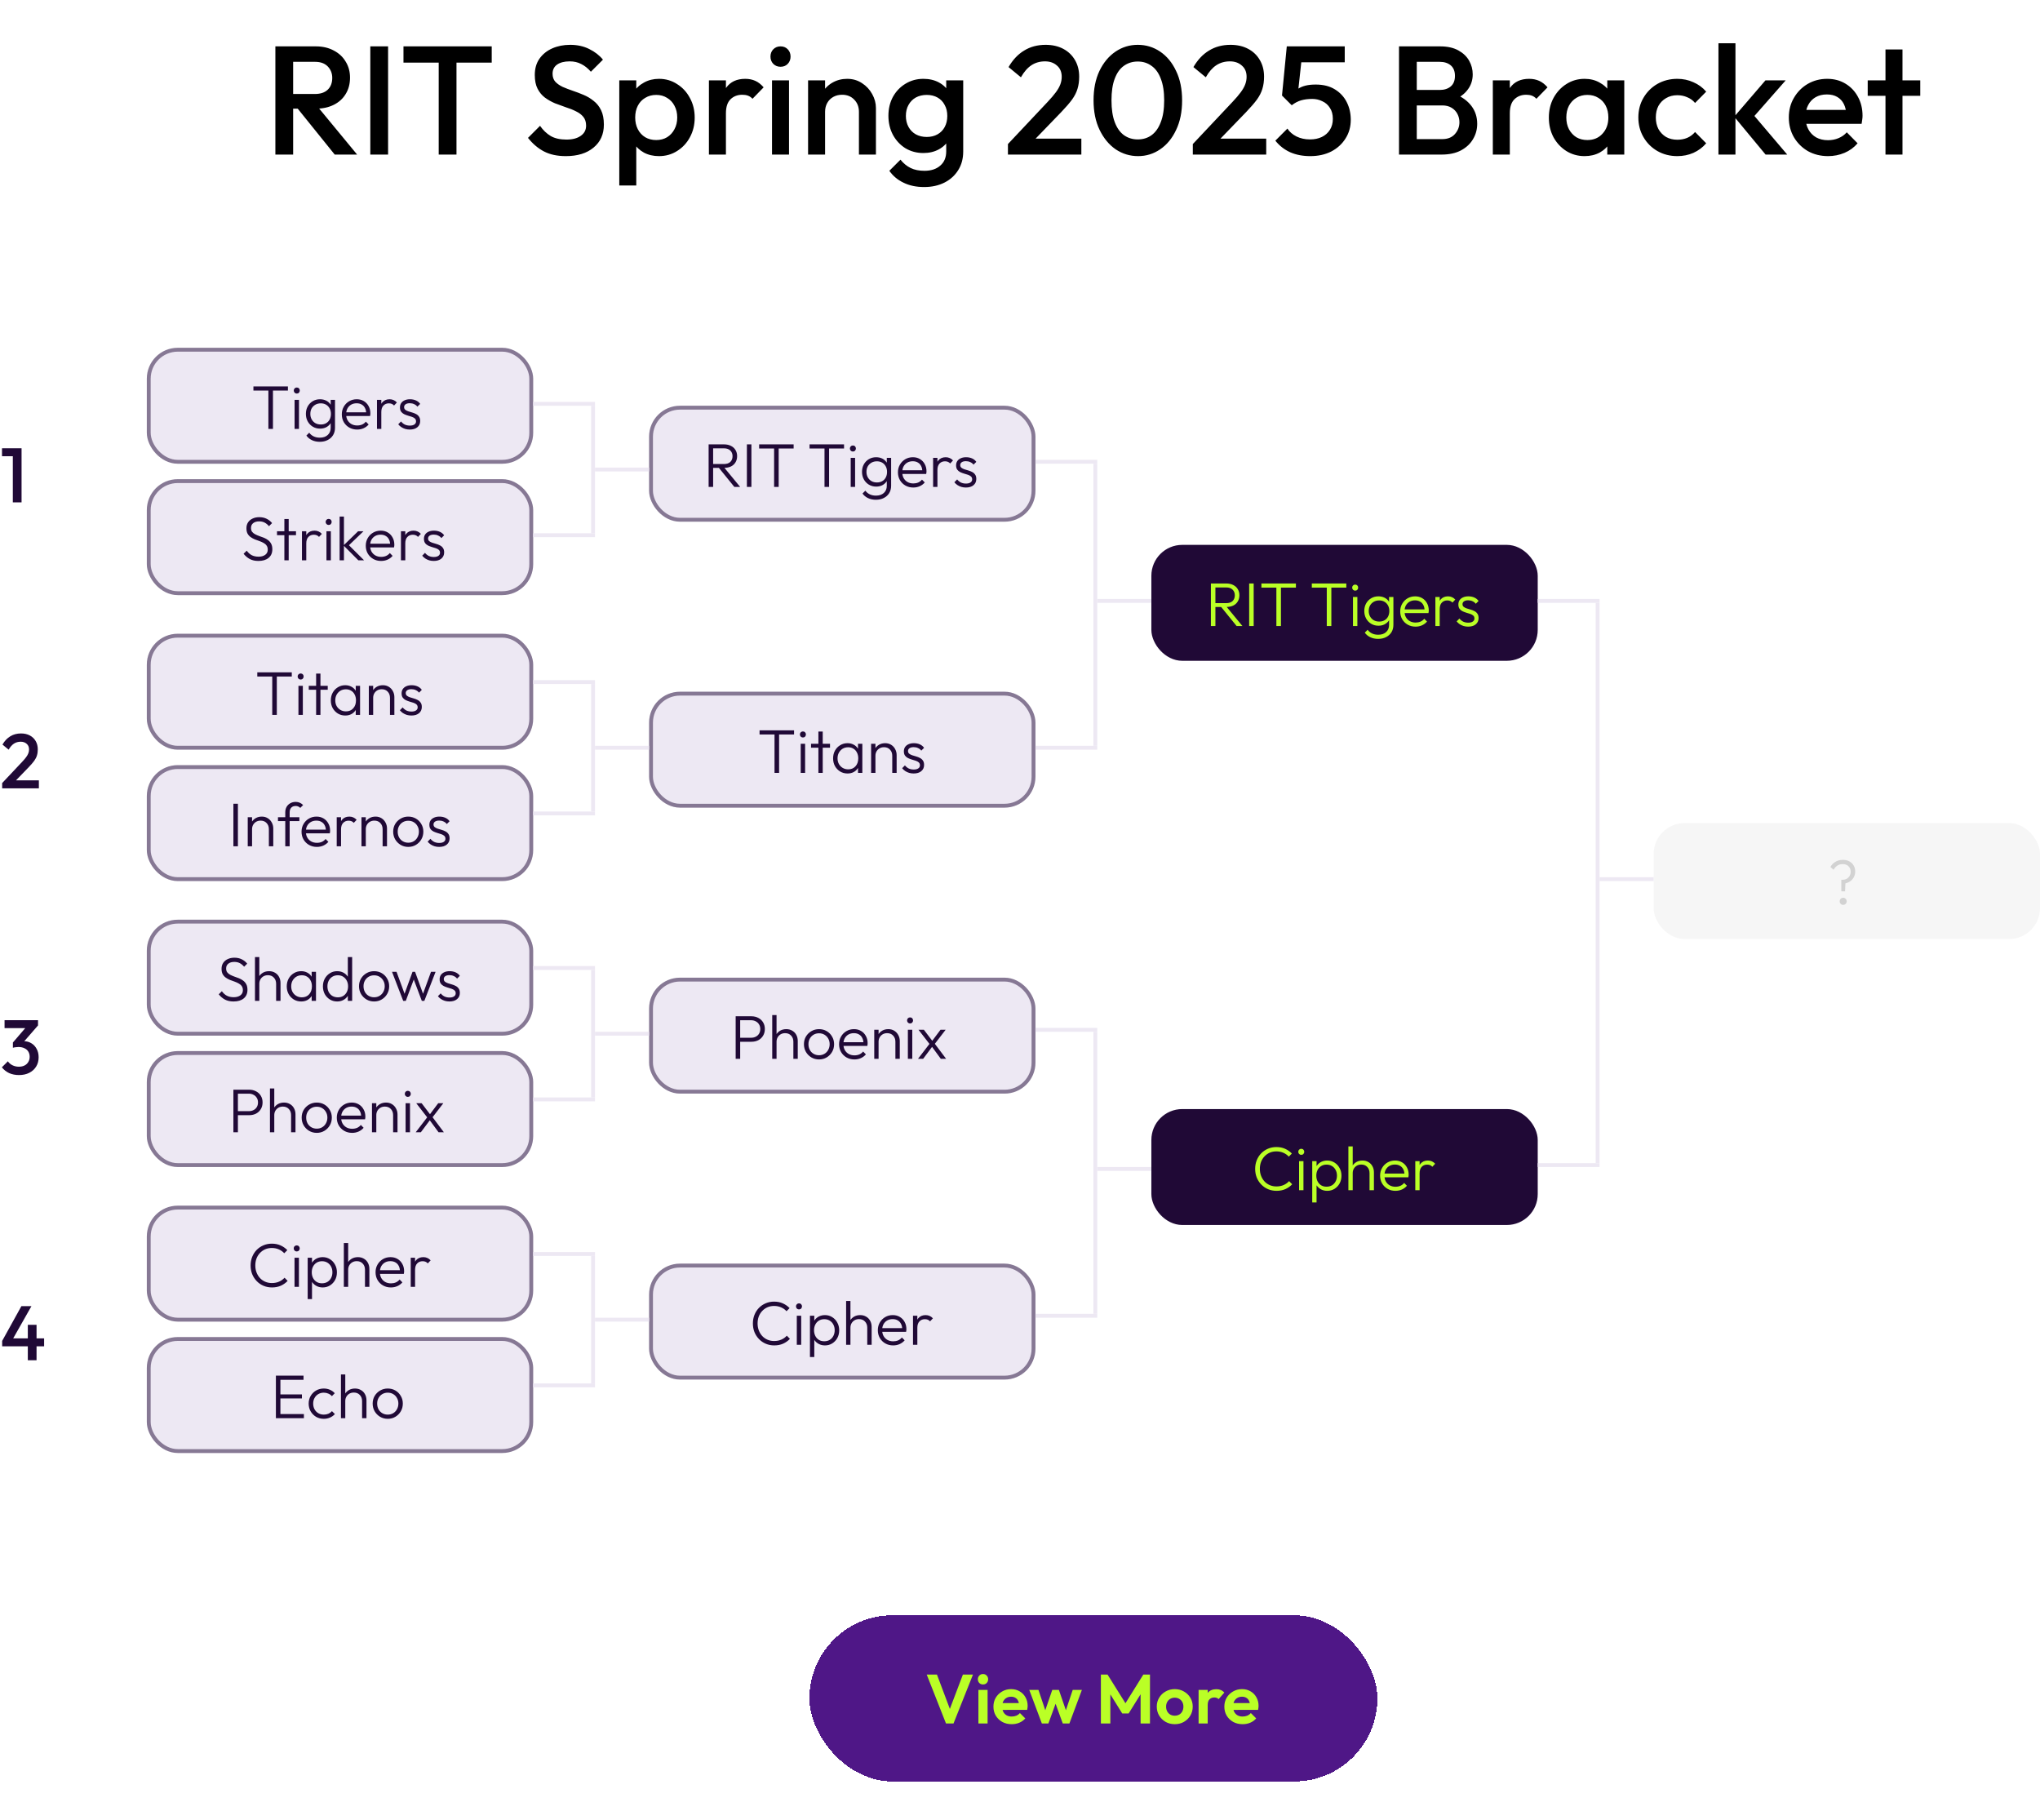 <svg width="528" height="471" viewBox="0 0 528 471" fill="none" xmlns="http://www.w3.org/2000/svg">
<path d="M74.434 28.12V24.32H81.514C82.928 24.32 84.021 23.96 84.794 23.24C85.594 22.493 85.994 21.467 85.994 20.16C85.994 18.987 85.608 18 84.834 17.2C84.061 16.4 82.968 16 81.554 16H74.434V12H81.754C83.514 12 85.061 12.36 86.394 13.08C87.728 13.773 88.754 14.733 89.474 15.96C90.221 17.16 90.594 18.533 90.594 20.08C90.594 21.707 90.221 23.12 89.474 24.32C88.754 25.52 87.728 26.453 86.394 27.12C85.061 27.787 83.514 28.12 81.754 28.12H74.434ZM71.274 40V12H75.874V40H71.274ZM86.634 40L76.834 27.84L81.114 26.28L92.434 40H86.634ZM95.845 40V12H100.445V40H95.845ZM113.549 40V12.8H118.149V40H113.549ZM104.429 16.2V12H127.269V16.2H104.429ZM146.457 40.4C144.244 40.4 142.364 40 140.817 39.2C139.271 38.4 137.884 37.227 136.657 35.68L139.777 32.56C140.551 33.68 141.471 34.56 142.537 35.2C143.604 35.813 144.964 36.12 146.617 36.12C148.164 36.12 149.391 35.8 150.297 35.16C151.231 34.52 151.697 33.64 151.697 32.52C151.697 31.587 151.457 30.827 150.977 30.24C150.497 29.653 149.857 29.173 149.057 28.8C148.284 28.4 147.417 28.053 146.457 27.76C145.524 27.44 144.577 27.093 143.617 26.72C142.684 26.32 141.817 25.827 141.017 25.24C140.244 24.653 139.617 23.893 139.137 22.96C138.657 22.027 138.417 20.84 138.417 19.4C138.417 17.747 138.817 16.347 139.617 15.2C140.444 14.027 141.551 13.133 142.937 12.52C144.324 11.907 145.871 11.6 147.577 11.6C149.417 11.6 151.057 11.96 152.497 12.68C153.964 13.4 155.151 14.32 156.057 15.44L152.937 18.56C152.137 17.653 151.297 16.987 150.417 16.56C149.564 16.107 148.577 15.88 147.457 15.88C146.071 15.88 144.977 16.16 144.177 16.72C143.404 17.28 143.017 18.067 143.017 19.08C143.017 19.933 143.257 20.627 143.737 21.16C144.217 21.667 144.844 22.107 145.617 22.48C146.417 22.827 147.284 23.16 148.217 23.48C149.177 23.8 150.124 24.16 151.057 24.56C152.017 24.96 152.884 25.48 153.657 26.12C154.457 26.733 155.097 27.533 155.577 28.52C156.057 29.507 156.297 30.747 156.297 32.24C156.297 34.747 155.404 36.733 153.617 38.2C151.857 39.667 149.471 40.4 146.457 40.4ZM170.564 40.4C169.097 40.4 167.79 40.093 166.644 39.48C165.497 38.84 164.59 37.973 163.924 36.88C163.284 35.787 162.964 34.547 162.964 33.16V27.64C162.964 26.253 163.297 25.013 163.964 23.92C164.63 22.827 165.537 21.973 166.684 21.36C167.83 20.72 169.124 20.4 170.564 20.4C172.297 20.4 173.857 20.853 175.244 21.76C176.657 22.64 177.764 23.84 178.564 25.36C179.39 26.853 179.804 28.547 179.804 30.44C179.804 32.307 179.39 34 178.564 35.52C177.764 37.013 176.657 38.2 175.244 39.08C173.857 39.96 172.297 40.4 170.564 40.4ZM160.284 48V20.8H164.684V25.96L163.924 30.64L164.684 35.28V48H160.284ZM169.844 36.24C170.91 36.24 171.844 36 172.644 35.52C173.47 35.013 174.11 34.32 174.564 33.44C175.044 32.56 175.284 31.547 175.284 30.4C175.284 29.253 175.044 28.24 174.564 27.36C174.11 26.48 173.47 25.8 172.644 25.32C171.844 24.813 170.91 24.56 169.844 24.56C168.777 24.56 167.83 24.813 167.004 25.32C166.177 25.8 165.537 26.48 165.084 27.36C164.63 28.24 164.404 29.253 164.404 30.4C164.404 31.547 164.63 32.56 165.084 33.44C165.537 34.32 166.177 35.013 167.004 35.52C167.83 36 168.777 36.24 169.844 36.24ZM183.487 40V20.8H187.887V40H183.487ZM187.887 29.32L186.367 28.56C186.367 26.133 186.9 24.173 187.967 22.68C189.06 21.16 190.7 20.4 192.887 20.4C193.847 20.4 194.714 20.573 195.487 20.92C196.26 21.267 196.98 21.827 197.647 22.6L194.767 25.56C194.42 25.187 194.034 24.92 193.607 24.76C193.18 24.6 192.687 24.52 192.127 24.52C190.9 24.52 189.887 24.907 189.087 25.68C188.287 26.453 187.887 27.667 187.887 29.32ZM199.816 40V20.8H204.216V40H199.816ZM202.016 17.28C201.269 17.28 200.643 17.027 200.136 16.52C199.656 16.013 199.416 15.387 199.416 14.64C199.416 13.893 199.656 13.267 200.136 12.76C200.643 12.253 201.269 12 202.016 12C202.789 12 203.416 12.253 203.896 12.76C204.376 13.267 204.616 13.893 204.616 14.64C204.616 15.387 204.376 16.013 203.896 16.52C203.416 17.027 202.789 17.28 202.016 17.28ZM222.311 40V28.92C222.311 27.64 221.898 26.587 221.071 25.76C220.271 24.933 219.231 24.52 217.951 24.52C217.098 24.52 216.338 24.707 215.671 25.08C215.004 25.453 214.484 25.973 214.111 26.64C213.738 27.307 213.551 28.067 213.551 28.92L211.831 27.96C211.831 26.493 212.151 25.2 212.791 24.08C213.431 22.933 214.311 22.04 215.431 21.4C216.578 20.733 217.858 20.4 219.271 20.4C220.711 20.4 221.991 20.773 223.111 21.52C224.231 22.24 225.111 23.187 225.751 24.36C226.391 25.507 226.711 26.707 226.711 27.96V40H222.311ZM209.151 40V20.8H213.551V40H209.151ZM239.182 48.4C237.156 48.4 235.382 48.027 233.862 47.28C232.342 46.56 231.116 45.533 230.182 44.2L233.062 41.32C233.836 42.28 234.716 43 235.702 43.48C236.689 43.96 237.876 44.2 239.262 44.2C240.996 44.2 242.369 43.747 243.382 42.84C244.396 41.96 244.902 40.747 244.902 39.2V34.48L245.662 30.24L244.902 25.96V20.8H249.302V39.2C249.302 41.04 248.876 42.64 248.022 44C247.169 45.387 245.982 46.467 244.462 47.24C242.942 48.013 241.182 48.4 239.182 48.4ZM238.982 39.6C237.276 39.6 235.729 39.187 234.342 38.36C232.982 37.507 231.902 36.347 231.102 34.88C230.329 33.413 229.942 31.773 229.942 29.96C229.942 28.147 230.329 26.52 231.102 25.08C231.902 23.64 232.982 22.507 234.342 21.68C235.729 20.827 237.276 20.4 238.982 20.4C240.502 20.4 241.836 20.707 242.982 21.32C244.129 21.933 245.022 22.787 245.662 23.88C246.302 24.947 246.622 26.2 246.622 27.64V32.36C246.622 33.773 246.289 35.027 245.622 36.12C244.982 37.213 244.089 38.067 242.942 38.68C241.796 39.293 240.476 39.6 238.982 39.6ZM239.862 35.44C240.929 35.44 241.862 35.213 242.662 34.76C243.462 34.307 244.076 33.68 244.502 32.88C244.956 32.053 245.182 31.093 245.182 30C245.182 28.907 244.956 27.96 244.502 27.16C244.076 26.333 243.462 25.693 242.662 25.24C241.862 24.787 240.929 24.56 239.862 24.56C238.796 24.56 237.849 24.787 237.022 25.24C236.222 25.693 235.596 26.333 235.142 27.16C234.689 27.96 234.462 28.907 234.462 30C234.462 31.067 234.689 32.013 235.142 32.84C235.596 33.667 236.222 34.307 237.022 34.76C237.849 35.213 238.796 35.44 239.862 35.44ZM260.878 37.28L271.198 26.32C272.051 25.413 272.744 24.6 273.278 23.88C273.811 23.16 274.198 22.48 274.438 21.84C274.678 21.2 274.798 20.547 274.798 19.88C274.798 18.627 274.384 17.653 273.558 16.96C272.758 16.24 271.731 15.88 270.478 15.88C269.144 15.88 267.971 16.213 266.958 16.88C265.944 17.547 265.038 18.587 264.238 20L261.038 17.36C262.131 15.467 263.478 14.04 265.078 13.08C266.678 12.093 268.531 11.6 270.638 11.6C272.371 11.6 273.891 11.947 275.198 12.64C276.504 13.333 277.518 14.307 278.238 15.56C278.958 16.787 279.318 18.213 279.318 19.84C279.318 21.013 279.171 22.067 278.878 23C278.611 23.907 278.144 24.827 277.478 25.76C276.811 26.667 275.891 27.733 274.718 28.96L266.798 37.16L260.878 37.28ZM260.878 40V37.28L264.838 35.88H279.878V40H260.878ZM294.558 40.4C292.452 40.4 290.518 39.813 288.758 38.64C287.025 37.44 285.638 35.76 284.598 33.6C283.558 31.44 283.038 28.893 283.038 25.96C283.038 23.027 283.545 20.493 284.558 18.36C285.598 16.2 286.985 14.533 288.718 13.36C290.452 12.187 292.372 11.6 294.478 11.6C296.612 11.6 298.545 12.187 300.278 13.36C302.012 14.533 303.385 16.2 304.398 18.36C305.438 20.493 305.958 23.04 305.958 26C305.958 28.933 305.438 31.48 304.398 33.64C303.385 35.8 302.012 37.467 300.278 38.64C298.572 39.813 296.665 40.4 294.558 40.4ZM294.478 36.08C295.865 36.08 297.065 35.707 298.078 34.96C299.092 34.213 299.878 33.093 300.438 31.6C301.025 30.107 301.318 28.227 301.318 25.96C301.318 23.72 301.025 21.853 300.438 20.36C299.878 18.867 299.078 17.76 298.038 17.04C297.025 16.293 295.838 15.92 294.478 15.92C293.118 15.92 291.918 16.293 290.878 17.04C289.865 17.76 289.078 18.867 288.518 20.36C287.958 21.827 287.678 23.693 287.678 25.96C287.678 28.227 287.958 30.107 288.518 31.6C289.078 33.093 289.865 34.213 290.878 34.96C291.918 35.707 293.118 36.08 294.478 36.08ZM308.729 37.28L319.049 26.32C319.903 25.413 320.596 24.6 321.129 23.88C321.663 23.16 322.049 22.48 322.289 21.84C322.529 21.2 322.649 20.547 322.649 19.88C322.649 18.627 322.236 17.653 321.409 16.96C320.609 16.24 319.583 15.88 318.329 15.88C316.996 15.88 315.823 16.213 314.809 16.88C313.796 17.547 312.889 18.587 312.089 20L308.889 17.36C309.983 15.467 311.329 14.04 312.929 13.08C314.529 12.093 316.383 11.6 318.489 11.6C320.223 11.6 321.743 11.947 323.049 12.64C324.356 13.333 325.369 14.307 326.089 15.56C326.809 16.787 327.169 18.213 327.169 19.84C327.169 21.013 327.023 22.067 326.729 23C326.463 23.907 325.996 24.827 325.329 25.76C324.663 26.667 323.743 27.733 322.569 28.96L314.649 37.16L308.729 37.28ZM308.729 40V37.28L312.689 35.88H327.729V40H308.729ZM339.13 40.4C337.183 40.4 335.45 40.067 333.93 39.4C332.41 38.707 331.13 37.707 330.09 36.4L333.21 33.28C333.77 34.133 334.557 34.813 335.57 35.32C336.61 35.827 337.77 36.08 339.05 36.08C340.223 36.08 341.25 35.867 342.13 35.44C343.01 35.013 343.703 34.4 344.21 33.6C344.717 32.8 344.97 31.853 344.97 30.76C344.97 29.613 344.717 28.667 344.21 27.92C343.73 27.147 343.077 26.573 342.25 26.2C341.45 25.8 340.583 25.6 339.65 25.6C338.583 25.6 337.623 25.72 336.77 25.96C335.943 26.2 335.13 26.627 334.33 27.24L334.45 24.36C334.877 23.8 335.37 23.347 335.93 23C336.49 22.627 337.143 22.347 337.89 22.16C338.637 21.973 339.517 21.88 340.53 21.88C342.503 21.88 344.157 22.293 345.49 23.12C346.85 23.947 347.877 25.053 348.57 26.44C349.263 27.8 349.61 29.32 349.61 31C349.61 32.813 349.157 34.427 348.25 35.84C347.37 37.253 346.143 38.373 344.57 39.2C342.997 40 341.183 40.4 339.13 40.4ZM334.33 27.24L331.81 24.72L333.05 12H337.25L335.81 25.24L334.33 27.24ZM333.85 16.12L333.05 12H348.05V16.12H333.85ZM365.255 40V36H373.295C374.708 36 375.801 35.56 376.575 34.68C377.348 33.8 377.735 32.787 377.735 31.64C377.735 30.867 377.561 30.147 377.215 29.48C376.868 28.813 376.361 28.28 375.695 27.88C375.028 27.48 374.228 27.28 373.295 27.28H365.255V23.28H372.615C373.815 23.28 374.775 22.973 375.495 22.36C376.215 21.747 376.575 20.84 376.575 19.64C376.575 18.44 376.215 17.533 375.495 16.92C374.775 16.307 373.815 16 372.615 16H365.255V12H372.735C374.628 12 376.201 12.347 377.455 13.04C378.708 13.733 379.641 14.627 380.255 15.72C380.868 16.813 381.175 17.987 381.175 19.24C381.175 20.707 380.761 22 379.935 23.12C379.135 24.24 377.948 25.147 376.375 25.84L376.735 24.4C378.495 25.12 379.868 26.133 380.855 27.44C381.841 28.747 382.335 30.28 382.335 32.04C382.335 33.48 381.975 34.8 381.255 36C380.561 37.2 379.521 38.173 378.135 38.92C376.775 39.64 375.095 40 373.095 40H365.255ZM362.095 40V12H366.695V40H362.095ZM386.378 40V20.8H390.778V40H386.378ZM390.778 29.32L389.258 28.56C389.258 26.133 389.791 24.173 390.858 22.68C391.951 21.16 393.591 20.4 395.778 20.4C396.738 20.4 397.604 20.573 398.378 20.92C399.151 21.267 399.871 21.827 400.538 22.6L397.658 25.56C397.311 25.187 396.924 24.92 396.498 24.76C396.071 24.6 395.578 24.52 395.018 24.52C393.791 24.52 392.778 24.907 391.978 25.68C391.178 26.453 390.778 27.667 390.778 29.32ZM410.121 40.4C408.387 40.4 406.814 39.96 405.401 39.08C404.014 38.2 402.907 37.013 402.081 35.52C401.281 34 400.881 32.307 400.881 30.44C400.881 28.547 401.281 26.853 402.081 25.36C402.907 23.84 404.014 22.64 405.401 21.76C406.814 20.853 408.387 20.4 410.121 20.4C411.587 20.4 412.881 20.72 414.001 21.36C415.147 21.973 416.054 22.827 416.721 23.92C417.387 25.013 417.721 26.253 417.721 27.64V33.16C417.721 34.547 417.387 35.787 416.721 36.88C416.081 37.973 415.187 38.84 414.041 39.48C412.894 40.093 411.587 40.4 410.121 40.4ZM410.841 36.24C412.467 36.24 413.774 35.693 414.761 34.6C415.774 33.507 416.281 32.107 416.281 30.4C416.281 29.253 416.054 28.24 415.601 27.36C415.147 26.48 414.507 25.8 413.681 25.32C412.881 24.813 411.934 24.56 410.841 24.56C409.774 24.56 408.827 24.813 408.001 25.32C407.201 25.8 406.561 26.48 406.081 27.36C405.627 28.24 405.401 29.253 405.401 30.4C405.401 31.547 405.627 32.56 406.081 33.44C406.561 34.32 407.201 35.013 408.001 35.52C408.827 36 409.774 36.24 410.841 36.24ZM416.001 40V34.84L416.761 30.16L416.001 25.52V20.8H420.401V40H416.001ZM434.124 40.4C432.23 40.4 430.51 39.96 428.964 39.08C427.444 38.2 426.244 37 425.364 35.48C424.484 33.96 424.044 32.267 424.044 30.4C424.044 28.507 424.484 26.813 425.364 25.32C426.244 23.8 427.444 22.6 428.964 21.72C430.51 20.84 432.23 20.4 434.124 20.4C435.617 20.4 437.004 20.693 438.284 21.28C439.59 21.84 440.697 22.653 441.604 23.72L438.724 26.64C438.164 25.973 437.484 25.48 436.684 25.16C435.91 24.813 435.057 24.64 434.124 24.64C433.03 24.64 432.057 24.893 431.204 25.4C430.377 25.88 429.724 26.547 429.244 27.4C428.79 28.253 428.564 29.253 428.564 30.4C428.564 31.52 428.79 32.52 429.244 33.4C429.724 34.253 430.377 34.933 431.204 35.44C432.057 35.92 433.03 36.16 434.124 36.16C435.057 36.16 435.91 36 436.684 35.68C437.484 35.333 438.164 34.827 438.724 34.16L441.604 37.08C440.697 38.147 439.59 38.973 438.284 39.56C437.004 40.12 435.617 40.4 434.124 40.4ZM456.976 40L448.856 30.2L456.936 20.8H462.176L452.896 31.36L453.096 28.84L462.576 40H456.976ZM444.776 40V11.2H449.176V40H444.776ZM473.149 40.4C471.229 40.4 469.496 39.973 467.949 39.12C466.429 38.24 465.216 37.04 464.309 35.52C463.429 34 462.989 32.293 462.989 30.4C462.989 28.507 463.429 26.813 464.309 25.32C465.189 23.8 466.376 22.6 467.869 21.72C469.389 20.84 471.069 20.4 472.909 20.4C474.696 20.4 476.269 20.813 477.629 21.64C479.016 22.467 480.096 23.6 480.869 25.04C481.669 26.48 482.069 28.12 482.069 29.96C482.069 30.28 482.042 30.613 481.989 30.96C481.962 31.28 481.909 31.64 481.829 32.04H466.069V28.44H479.549L477.909 29.88C477.856 28.707 477.629 27.72 477.229 26.92C476.829 26.12 476.256 25.507 475.509 25.08C474.789 24.653 473.896 24.44 472.829 24.44C471.709 24.44 470.736 24.68 469.909 25.16C469.082 25.64 468.442 26.32 467.989 27.2C467.536 28.053 467.309 29.08 467.309 30.28C467.309 31.48 467.549 32.533 468.029 33.44C468.509 34.347 469.189 35.053 470.069 35.56C470.949 36.04 471.962 36.28 473.109 36.28C474.096 36.28 475.002 36.107 475.829 35.76C476.682 35.413 477.402 34.907 477.989 34.24L480.789 37.08C479.856 38.173 478.722 39 477.389 39.56C476.056 40.12 474.642 40.4 473.149 40.4ZM488.008 40V12.8H492.408V40H488.008ZM483.408 24.8V20.8H497.008V24.8H483.408Z" fill="black"/>
<rect x="168" y="105" width="100" height="30" rx="8" fill="#EDE8F3"/>
<rect x="168.5" y="105.5" width="99" height="29" rx="7.5" stroke="#200936" stroke-opacity="0.5"/>
<path d="M184.16 121.072V120.08H187.36C188.085 120.08 188.64 119.899 189.024 119.536C189.408 119.163 189.6 118.667 189.6 118.048C189.6 117.451 189.408 116.965 189.024 116.592C188.64 116.208 188.085 116.016 187.36 116.016H184.16V114.992H187.36C188.075 114.992 188.688 115.125 189.2 115.392C189.712 115.648 190.101 116.005 190.368 116.464C190.645 116.923 190.784 117.445 190.784 118.032C190.784 118.64 190.645 119.173 190.368 119.632C190.101 120.091 189.712 120.448 189.2 120.704C188.688 120.949 188.075 121.072 187.36 121.072H184.16ZM183.408 126V114.992H184.576V126H183.408ZM190.064 126L185.936 120.912L187.072 120.544L191.568 126H190.064ZM193.314 126V114.992H194.482V126H193.314ZM200.355 126V115.296H201.539V126H200.355ZM196.483 116.064V114.992H205.411V116.064H196.483ZM213.402 126V115.296H214.586V126H213.402ZM209.53 116.064V114.992H218.458V116.064H209.53ZM220.183 126V118.48H221.319V126H220.183ZM220.743 116.848C220.53 116.848 220.348 116.773 220.199 116.624C220.05 116.464 219.975 116.277 219.975 116.064C219.975 115.84 220.05 115.653 220.199 115.504C220.348 115.355 220.53 115.28 220.743 115.28C220.978 115.28 221.164 115.355 221.303 115.504C221.452 115.653 221.527 115.84 221.527 116.064C221.527 116.277 221.452 116.464 221.303 116.624C221.164 116.773 220.978 116.848 220.743 116.848ZM226.693 129.328C225.936 129.328 225.258 129.184 224.661 128.896C224.074 128.619 223.6 128.224 223.237 127.712L223.973 126.976C224.272 127.381 224.65 127.696 225.109 127.92C225.568 128.144 226.106 128.256 226.725 128.256C227.578 128.256 228.256 128.027 228.757 127.568C229.269 127.109 229.525 126.485 229.525 125.696V123.824L229.749 122.112L229.525 120.416V118.48H230.645V125.696C230.645 126.421 230.48 127.056 230.149 127.6C229.818 128.144 229.354 128.565 228.757 128.864C228.17 129.173 227.482 129.328 226.693 129.328ZM226.773 125.92C226.08 125.92 225.456 125.755 224.901 125.424C224.346 125.093 223.909 124.64 223.589 124.064C223.269 123.488 223.109 122.837 223.109 122.112C223.109 121.387 223.264 120.741 223.573 120.176C223.893 119.6 224.33 119.147 224.885 118.816C225.44 118.485 226.064 118.32 226.757 118.32C227.344 118.32 227.866 118.432 228.325 118.656C228.794 118.88 229.168 119.2 229.445 119.616C229.733 120.021 229.909 120.501 229.973 121.056V123.184C229.909 123.728 229.733 124.208 229.445 124.624C229.157 125.029 228.784 125.349 228.325 125.584C227.866 125.808 227.349 125.92 226.773 125.92ZM226.981 124.848C227.504 124.848 227.957 124.736 228.341 124.512C228.736 124.288 229.04 123.973 229.253 123.568C229.477 123.152 229.589 122.667 229.589 122.112C229.589 121.568 229.477 121.093 229.253 120.688C229.04 120.283 228.736 119.963 228.341 119.728C227.946 119.493 227.488 119.376 226.965 119.376C226.442 119.376 225.973 119.493 225.557 119.728C225.152 119.963 224.832 120.283 224.597 120.688C224.373 121.093 224.261 121.568 224.261 122.112C224.261 122.645 224.378 123.12 224.613 123.536C224.848 123.952 225.168 124.277 225.573 124.512C225.978 124.736 226.448 124.848 226.981 124.848ZM236.374 126.16C235.616 126.16 234.939 125.989 234.342 125.648C233.744 125.307 233.27 124.837 232.918 124.24C232.576 123.643 232.406 122.971 232.406 122.224C232.406 121.488 232.576 120.827 232.918 120.24C233.259 119.643 233.723 119.173 234.31 118.832C234.896 118.491 235.552 118.32 236.278 118.32C236.96 118.32 237.563 118.475 238.086 118.784C238.619 119.093 239.035 119.525 239.334 120.08C239.643 120.624 239.798 121.253 239.798 121.968C239.798 122.053 239.792 122.155 239.782 122.272C239.771 122.379 239.75 122.507 239.718 122.656H233.206V121.696H239.11L238.71 122.048C238.72 121.493 238.624 121.019 238.422 120.624C238.23 120.219 237.947 119.909 237.574 119.696C237.211 119.472 236.768 119.36 236.246 119.36C235.702 119.36 235.227 119.477 234.822 119.712C234.416 119.947 234.096 120.277 233.862 120.704C233.638 121.12 233.526 121.616 233.526 122.192C233.526 122.768 233.643 123.275 233.878 123.712C234.123 124.149 234.459 124.491 234.886 124.736C235.323 124.981 235.824 125.104 236.39 125.104C236.848 125.104 237.27 125.024 237.654 124.864C238.038 124.693 238.363 124.443 238.63 124.112L239.35 124.848C238.998 125.264 238.56 125.589 238.038 125.824C237.526 126.048 236.971 126.16 236.374 126.16ZM241.511 126V118.48H242.631V126H241.511ZM242.631 121.616L242.167 121.408C242.167 120.459 242.396 119.707 242.855 119.152C243.324 118.597 243.964 118.32 244.775 118.32C245.148 118.32 245.49 118.389 245.799 118.528C246.108 118.656 246.396 118.864 246.663 119.152L245.927 119.936C245.746 119.733 245.543 119.589 245.319 119.504C245.106 119.419 244.86 119.376 244.583 119.376C244.007 119.376 243.538 119.568 243.175 119.952C242.812 120.325 242.631 120.88 242.631 121.616ZM249.987 126.16C249.582 126.16 249.192 126.107 248.819 126C248.446 125.883 248.104 125.723 247.795 125.52C247.496 125.317 247.235 125.077 247.011 124.8L247.731 124.064C248.03 124.427 248.366 124.699 248.739 124.88C249.123 125.051 249.55 125.136 250.019 125.136C250.52 125.136 250.91 125.04 251.187 124.848C251.475 124.656 251.619 124.389 251.619 124.048C251.619 123.728 251.518 123.477 251.315 123.296C251.112 123.115 250.851 122.971 250.531 122.864C250.222 122.757 249.891 122.656 249.539 122.56C249.187 122.453 248.851 122.325 248.531 122.176C248.211 122.016 247.95 121.797 247.747 121.52C247.555 121.243 247.459 120.88 247.459 120.432C247.459 120.005 247.56 119.637 247.763 119.328C247.976 119.008 248.275 118.763 248.659 118.592C249.054 118.411 249.518 118.32 250.051 118.32C250.616 118.32 251.128 118.421 251.587 118.624C252.046 118.827 252.414 119.125 252.691 119.52L251.971 120.24C251.747 119.952 251.464 119.733 251.123 119.584C250.792 119.424 250.419 119.344 250.003 119.344C249.523 119.344 249.155 119.44 248.899 119.632C248.654 119.813 248.531 120.053 248.531 120.352C248.531 120.64 248.632 120.869 248.835 121.04C249.038 121.2 249.294 121.333 249.603 121.44C249.923 121.536 250.259 121.637 250.611 121.744C250.963 121.84 251.299 121.973 251.619 122.144C251.939 122.304 252.195 122.528 252.387 122.816C252.59 123.093 252.691 123.472 252.691 123.952C252.691 124.624 252.446 125.163 251.955 125.568C251.475 125.963 250.819 126.16 249.987 126.16Z" fill="#200936"/>
<rect x="298.5" y="141.5" width="99" height="29" rx="7.5" fill="#200936"/>
<rect x="298.5" y="141.5" width="99" height="29" rx="7.5" stroke="#200936"/>
<path d="M314.16 157.072V156.08H317.36C318.085 156.08 318.64 155.899 319.024 155.536C319.408 155.163 319.6 154.667 319.6 154.048C319.6 153.451 319.408 152.965 319.024 152.592C318.64 152.208 318.085 152.016 317.36 152.016H314.16V150.992H317.36C318.075 150.992 318.688 151.125 319.2 151.392C319.712 151.648 320.101 152.005 320.368 152.464C320.645 152.923 320.784 153.445 320.784 154.032C320.784 154.64 320.645 155.173 320.368 155.632C320.101 156.091 319.712 156.448 319.2 156.704C318.688 156.949 318.075 157.072 317.36 157.072H314.16ZM313.408 162V150.992H314.576V162H313.408ZM320.064 162L315.936 156.912L317.072 156.544L321.568 162H320.064ZM323.314 162V150.992H324.482V162H323.314ZM330.355 162V151.296H331.539V162H330.355ZM326.483 152.064V150.992H335.411V152.064H326.483ZM343.402 162V151.296H344.586V162H343.402ZM339.53 152.064V150.992H348.458V152.064H339.53ZM350.183 162V154.48H351.319V162H350.183ZM350.743 152.848C350.53 152.848 350.348 152.773 350.199 152.624C350.05 152.464 349.975 152.277 349.975 152.064C349.975 151.84 350.05 151.653 350.199 151.504C350.348 151.355 350.53 151.28 350.743 151.28C350.978 151.28 351.164 151.355 351.303 151.504C351.452 151.653 351.527 151.84 351.527 152.064C351.527 152.277 351.452 152.464 351.303 152.624C351.164 152.773 350.978 152.848 350.743 152.848ZM356.693 165.328C355.936 165.328 355.258 165.184 354.661 164.896C354.074 164.619 353.6 164.224 353.237 163.712L353.973 162.976C354.272 163.381 354.65 163.696 355.109 163.92C355.568 164.144 356.106 164.256 356.725 164.256C357.578 164.256 358.256 164.027 358.757 163.568C359.269 163.109 359.525 162.485 359.525 161.696V159.824L359.749 158.112L359.525 156.416V154.48H360.645V161.696C360.645 162.421 360.48 163.056 360.149 163.6C359.818 164.144 359.354 164.565 358.757 164.864C358.17 165.173 357.482 165.328 356.693 165.328ZM356.773 161.92C356.08 161.92 355.456 161.755 354.901 161.424C354.346 161.093 353.909 160.64 353.589 160.064C353.269 159.488 353.109 158.837 353.109 158.112C353.109 157.387 353.264 156.741 353.573 156.176C353.893 155.6 354.33 155.147 354.885 154.816C355.44 154.485 356.064 154.32 356.757 154.32C357.344 154.32 357.866 154.432 358.325 154.656C358.794 154.88 359.168 155.2 359.445 155.616C359.733 156.021 359.909 156.501 359.973 157.056V159.184C359.909 159.728 359.733 160.208 359.445 160.624C359.157 161.029 358.784 161.349 358.325 161.584C357.866 161.808 357.349 161.92 356.773 161.92ZM356.981 160.848C357.504 160.848 357.957 160.736 358.341 160.512C358.736 160.288 359.04 159.973 359.253 159.568C359.477 159.152 359.589 158.667 359.589 158.112C359.589 157.568 359.477 157.093 359.253 156.688C359.04 156.283 358.736 155.963 358.341 155.728C357.946 155.493 357.488 155.376 356.965 155.376C356.442 155.376 355.973 155.493 355.557 155.728C355.152 155.963 354.832 156.283 354.597 156.688C354.373 157.093 354.261 157.568 354.261 158.112C354.261 158.645 354.378 159.12 354.613 159.536C354.848 159.952 355.168 160.277 355.573 160.512C355.978 160.736 356.448 160.848 356.981 160.848ZM366.374 162.16C365.616 162.16 364.939 161.989 364.342 161.648C363.744 161.307 363.27 160.837 362.918 160.24C362.576 159.643 362.406 158.971 362.406 158.224C362.406 157.488 362.576 156.827 362.918 156.24C363.259 155.643 363.723 155.173 364.31 154.832C364.896 154.491 365.552 154.32 366.278 154.32C366.96 154.32 367.563 154.475 368.086 154.784C368.619 155.093 369.035 155.525 369.334 156.08C369.643 156.624 369.798 157.253 369.798 157.968C369.798 158.053 369.792 158.155 369.782 158.272C369.771 158.379 369.75 158.507 369.718 158.656H363.206V157.696H369.11L368.71 158.048C368.72 157.493 368.624 157.019 368.422 156.624C368.23 156.219 367.947 155.909 367.574 155.696C367.211 155.472 366.768 155.36 366.246 155.36C365.702 155.36 365.227 155.477 364.822 155.712C364.416 155.947 364.096 156.277 363.862 156.704C363.638 157.12 363.526 157.616 363.526 158.192C363.526 158.768 363.643 159.275 363.878 159.712C364.123 160.149 364.459 160.491 364.886 160.736C365.323 160.981 365.824 161.104 366.39 161.104C366.848 161.104 367.27 161.024 367.654 160.864C368.038 160.693 368.363 160.443 368.63 160.112L369.35 160.848C368.998 161.264 368.56 161.589 368.038 161.824C367.526 162.048 366.971 162.16 366.374 162.16ZM371.511 162V154.48H372.631V162H371.511ZM372.631 157.616L372.167 157.408C372.167 156.459 372.396 155.707 372.855 155.152C373.324 154.597 373.964 154.32 374.775 154.32C375.148 154.32 375.49 154.389 375.799 154.528C376.108 154.656 376.396 154.864 376.663 155.152L375.927 155.936C375.746 155.733 375.543 155.589 375.319 155.504C375.106 155.419 374.86 155.376 374.583 155.376C374.007 155.376 373.538 155.568 373.175 155.952C372.812 156.325 372.631 156.88 372.631 157.616ZM379.987 162.16C379.582 162.16 379.192 162.107 378.819 162C378.446 161.883 378.104 161.723 377.795 161.52C377.496 161.317 377.235 161.077 377.011 160.8L377.731 160.064C378.03 160.427 378.366 160.699 378.739 160.88C379.123 161.051 379.55 161.136 380.019 161.136C380.52 161.136 380.91 161.04 381.187 160.848C381.475 160.656 381.619 160.389 381.619 160.048C381.619 159.728 381.518 159.477 381.315 159.296C381.112 159.115 380.851 158.971 380.531 158.864C380.222 158.757 379.891 158.656 379.539 158.56C379.187 158.453 378.851 158.325 378.531 158.176C378.211 158.016 377.95 157.797 377.747 157.52C377.555 157.243 377.459 156.88 377.459 156.432C377.459 156.005 377.56 155.637 377.763 155.328C377.976 155.008 378.275 154.763 378.659 154.592C379.054 154.411 379.518 154.32 380.051 154.32C380.616 154.32 381.128 154.421 381.587 154.624C382.046 154.827 382.414 155.125 382.691 155.52L381.971 156.24C381.747 155.952 381.464 155.733 381.123 155.584C380.792 155.424 380.419 155.344 380.003 155.344C379.523 155.344 379.155 155.44 378.899 155.632C378.654 155.813 378.531 156.053 378.531 156.352C378.531 156.64 378.632 156.869 378.835 157.04C379.038 157.2 379.294 157.333 379.603 157.44C379.923 157.536 380.259 157.637 380.611 157.744C380.963 157.84 381.299 157.973 381.619 158.144C381.939 158.304 382.195 158.528 382.387 158.816C382.59 159.093 382.691 159.472 382.691 159.952C382.691 160.624 382.446 161.163 381.955 161.568C381.475 161.963 380.819 162.16 379.987 162.16Z" fill="#BAFF26"/>
<rect x="38" y="90" width="100" height="30" rx="8" fill="#EDE8F3"/>
<rect x="38.5" y="90.5" width="99" height="29" rx="7.5" stroke="#200936" stroke-opacity="0.5"/>
<path d="M69.464 111V100.296H70.648V111H69.464ZM65.592 101.064V99.992H74.52V101.064H65.592ZM76.245 111V103.48H77.381V111H76.245ZM76.805 101.848C76.592 101.848 76.411 101.773 76.261 101.624C76.112 101.464 76.037 101.277 76.037 101.064C76.037 100.84 76.112 100.653 76.261 100.504C76.411 100.355 76.592 100.28 76.805 100.28C77.04 100.28 77.227 100.355 77.365 100.504C77.515 100.653 77.589 100.84 77.589 101.064C77.589 101.277 77.515 101.464 77.365 101.624C77.227 101.773 77.04 101.848 76.805 101.848ZM82.756 114.328C81.998 114.328 81.321 114.184 80.724 113.896C80.137 113.619 79.662 113.224 79.3 112.712L80.036 111.976C80.334 112.381 80.713 112.696 81.172 112.92C81.63 113.144 82.169 113.256 82.788 113.256C83.641 113.256 84.318 113.027 84.82 112.568C85.332 112.109 85.588 111.485 85.588 110.696V108.824L85.812 107.112L85.588 105.416V103.48H86.708V110.696C86.708 111.421 86.542 112.056 86.212 112.6C85.881 113.144 85.417 113.565 84.82 113.864C84.233 114.173 83.545 114.328 82.756 114.328ZM82.836 110.92C82.142 110.92 81.518 110.755 80.964 110.424C80.409 110.093 79.972 109.64 79.652 109.064C79.332 108.488 79.172 107.837 79.172 107.112C79.172 106.387 79.326 105.741 79.636 105.176C79.956 104.6 80.393 104.147 80.948 103.816C81.502 103.485 82.126 103.32 82.82 103.32C83.406 103.32 83.929 103.432 84.388 103.656C84.857 103.88 85.23 104.2 85.508 104.616C85.796 105.021 85.972 105.501 86.036 106.056V108.184C85.972 108.728 85.796 109.208 85.508 109.624C85.22 110.029 84.846 110.349 84.388 110.584C83.929 110.808 83.412 110.92 82.836 110.92ZM83.044 109.848C83.566 109.848 84.02 109.736 84.404 109.512C84.798 109.288 85.102 108.973 85.316 108.568C85.54 108.152 85.652 107.667 85.652 107.112C85.652 106.568 85.54 106.093 85.316 105.688C85.102 105.283 84.798 104.963 84.404 104.728C84.009 104.493 83.55 104.376 83.028 104.376C82.505 104.376 82.036 104.493 81.62 104.728C81.214 104.963 80.894 105.283 80.66 105.688C80.436 106.093 80.324 106.568 80.324 107.112C80.324 107.645 80.441 108.12 80.676 108.536C80.91 108.952 81.23 109.277 81.636 109.512C82.041 109.736 82.51 109.848 83.044 109.848ZM92.436 111.16C91.679 111.16 91.001 110.989 90.404 110.648C89.807 110.307 89.332 109.837 88.98 109.24C88.639 108.643 88.468 107.971 88.468 107.224C88.468 106.488 88.639 105.827 88.98 105.24C89.322 104.643 89.785 104.173 90.372 103.832C90.959 103.491 91.615 103.32 92.34 103.32C93.023 103.32 93.626 103.475 94.148 103.784C94.681 104.093 95.097 104.525 95.396 105.08C95.706 105.624 95.86 106.253 95.86 106.968C95.86 107.053 95.855 107.155 95.844 107.272C95.834 107.379 95.812 107.507 95.78 107.656H89.268V106.696H95.172L94.772 107.048C94.783 106.493 94.687 106.019 94.484 105.624C94.292 105.219 94.01 104.909 93.636 104.696C93.273 104.472 92.831 104.36 92.308 104.36C91.764 104.36 91.29 104.477 90.884 104.712C90.479 104.947 90.159 105.277 89.924 105.704C89.7 106.12 89.588 106.616 89.588 107.192C89.588 107.768 89.706 108.275 89.94 108.712C90.186 109.149 90.522 109.491 90.948 109.736C91.385 109.981 91.887 110.104 92.452 110.104C92.911 110.104 93.332 110.024 93.716 109.864C94.1 109.693 94.425 109.443 94.692 109.112L95.412 109.848C95.06 110.264 94.623 110.589 94.1 110.824C93.588 111.048 93.034 111.16 92.436 111.16ZM97.573 111V103.48H98.694V111H97.573ZM98.694 106.616L98.23 106.408C98.23 105.459 98.459 104.707 98.918 104.152C99.387 103.597 100.027 103.32 100.838 103.32C101.211 103.32 101.552 103.389 101.862 103.528C102.171 103.656 102.459 103.864 102.726 104.152L101.99 104.936C101.808 104.733 101.606 104.589 101.382 104.504C101.168 104.419 100.923 104.376 100.646 104.376C100.07 104.376 99.6 104.568 99.237 104.952C98.875 105.325 98.694 105.88 98.694 106.616ZM106.049 111.16C105.644 111.16 105.255 111.107 104.881 111C104.508 110.883 104.167 110.723 103.857 110.52C103.559 110.317 103.297 110.077 103.073 109.8L103.793 109.064C104.092 109.427 104.428 109.699 104.801 109.88C105.185 110.051 105.612 110.136 106.081 110.136C106.583 110.136 106.972 110.04 107.249 109.848C107.537 109.656 107.681 109.389 107.681 109.048C107.681 108.728 107.58 108.477 107.377 108.296C107.175 108.115 106.913 107.971 106.593 107.864C106.284 107.757 105.953 107.656 105.601 107.56C105.249 107.453 104.913 107.325 104.593 107.176C104.273 107.016 104.012 106.797 103.809 106.52C103.617 106.243 103.521 105.88 103.521 105.432C103.521 105.005 103.623 104.637 103.825 104.328C104.039 104.008 104.337 103.763 104.721 103.592C105.116 103.411 105.58 103.32 106.113 103.32C106.679 103.32 107.191 103.421 107.649 103.624C108.108 103.827 108.476 104.125 108.753 104.52L108.033 105.24C107.809 104.952 107.527 104.733 107.185 104.584C106.855 104.424 106.481 104.344 106.065 104.344C105.585 104.344 105.217 104.44 104.961 104.632C104.716 104.813 104.593 105.053 104.593 105.352C104.593 105.64 104.695 105.869 104.897 106.04C105.1 106.2 105.356 106.333 105.665 106.44C105.985 106.536 106.321 106.637 106.673 106.744C107.025 106.84 107.361 106.973 107.681 107.144C108.001 107.304 108.257 107.528 108.449 107.816C108.652 108.093 108.753 108.472 108.753 108.952C108.753 109.624 108.508 110.163 108.017 110.568C107.537 110.963 106.881 111.16 106.049 111.16Z" fill="#200936"/>
<rect x="38" y="164" width="100" height="30" rx="8" fill="#EDE8F3"/>
<rect x="38.5" y="164.5" width="99" height="29" rx="7.5" stroke="#200936" stroke-opacity="0.5"/>
<path d="M70.464 185V174.296H71.648V185H70.464ZM66.592 175.064V173.992H75.52V175.064H66.592ZM77.245 185V177.48H78.381V185H77.245ZM77.805 175.848C77.592 175.848 77.411 175.773 77.261 175.624C77.112 175.464 77.037 175.277 77.037 175.064C77.037 174.84 77.112 174.653 77.261 174.504C77.411 174.355 77.592 174.28 77.805 174.28C78.04 174.28 78.227 174.355 78.365 174.504C78.515 174.653 78.589 174.84 78.589 175.064C78.589 175.277 78.515 175.464 78.365 175.624C78.227 175.773 78.04 175.848 77.805 175.848ZM81.82 185V174.312H82.94V185H81.82ZM79.916 178.488V177.48H84.828V178.488H79.916ZM89.369 185.16C88.654 185.16 88.014 184.989 87.449 184.648C86.883 184.296 86.435 183.827 86.105 183.24C85.785 182.653 85.625 181.992 85.625 181.256C85.625 180.509 85.785 179.843 86.105 179.256C86.435 178.659 86.883 178.189 87.449 177.848C88.014 177.496 88.649 177.32 89.353 177.32C89.929 177.32 90.441 177.437 90.889 177.672C91.347 177.896 91.715 178.216 91.993 178.632C92.281 179.037 92.457 179.512 92.521 180.056V182.408C92.457 182.952 92.281 183.432 91.993 183.848C91.715 184.264 91.347 184.589 90.889 184.824C90.441 185.048 89.934 185.16 89.369 185.16ZM89.545 184.088C90.323 184.088 90.947 183.827 91.417 183.304C91.897 182.781 92.137 182.093 92.137 181.24C92.137 180.675 92.025 180.179 91.801 179.752C91.587 179.315 91.283 178.979 90.889 178.744C90.505 178.499 90.051 178.376 89.529 178.376C88.995 178.376 88.521 178.499 88.105 178.744C87.699 178.989 87.374 179.331 87.129 179.768C86.894 180.195 86.777 180.685 86.777 181.24C86.777 181.795 86.894 182.285 87.129 182.712C87.374 183.139 87.705 183.475 88.121 183.72C88.537 183.965 89.011 184.088 89.545 184.088ZM92.073 185V182.984L92.297 181.128L92.073 179.32V177.48H93.193V185H92.073ZM100.936 185V180.584C100.936 179.923 100.739 179.389 100.344 178.984C99.96 178.568 99.448 178.36 98.808 178.36C98.371 178.36 97.987 178.456 97.656 178.648C97.326 178.84 97.064 179.101 96.872 179.432C96.68 179.763 96.584 180.141 96.584 180.568L96.072 180.28C96.072 179.715 96.206 179.208 96.472 178.76C96.739 178.312 97.096 177.96 97.544 177.704C98.003 177.448 98.525 177.32 99.112 177.32C99.688 177.32 100.2 177.459 100.648 177.736C101.096 178.013 101.443 178.387 101.688 178.856C101.944 179.325 102.072 179.837 102.072 180.392V185H100.936ZM95.464 185V177.48H96.584V185H95.464ZM106.471 185.16C106.066 185.16 105.677 185.107 105.303 185C104.93 184.883 104.589 184.723 104.279 184.52C103.981 184.317 103.719 184.077 103.495 183.8L104.215 183.064C104.514 183.427 104.85 183.699 105.223 183.88C105.607 184.051 106.034 184.136 106.503 184.136C107.005 184.136 107.394 184.04 107.671 183.848C107.959 183.656 108.103 183.389 108.103 183.048C108.103 182.728 108.002 182.477 107.799 182.296C107.597 182.115 107.335 181.971 107.015 181.864C106.706 181.757 106.375 181.656 106.023 181.56C105.671 181.453 105.335 181.325 105.015 181.176C104.695 181.016 104.434 180.797 104.231 180.52C104.039 180.243 103.943 179.88 103.943 179.432C103.943 179.005 104.045 178.637 104.247 178.328C104.461 178.008 104.759 177.763 105.143 177.592C105.538 177.411 106.002 177.32 106.535 177.32C107.101 177.32 107.613 177.421 108.071 177.624C108.53 177.827 108.898 178.125 109.175 178.52L108.455 179.24C108.231 178.952 107.949 178.733 107.607 178.584C107.277 178.424 106.903 178.344 106.487 178.344C106.007 178.344 105.639 178.44 105.383 178.632C105.138 178.813 105.015 179.053 105.015 179.352C105.015 179.64 105.117 179.869 105.319 180.04C105.522 180.2 105.778 180.333 106.087 180.44C106.407 180.536 106.743 180.637 107.095 180.744C107.447 180.84 107.783 180.973 108.103 181.144C108.423 181.304 108.679 181.528 108.871 181.816C109.074 182.093 109.175 182.472 109.175 182.952C109.175 183.624 108.93 184.163 108.439 184.568C107.959 184.963 107.303 185.16 106.471 185.16Z" fill="#200936"/>
<rect x="38" y="238" width="100" height="30" rx="8" fill="#EDE8F3"/>
<rect x="38.5" y="238.5" width="99" height="29" rx="7.5" stroke="#200936" stroke-opacity="0.5"/>
<path d="M60.448 259.16C59.595 259.16 58.859 259 58.24 258.68C57.621 258.349 57.077 257.891 56.608 257.304L57.424 256.504C57.797 257.027 58.229 257.416 58.72 257.672C59.221 257.928 59.813 258.056 60.496 258.056C61.2 258.056 61.771 257.896 62.208 257.576C62.645 257.256 62.864 256.813 62.864 256.248C62.864 255.811 62.763 255.453 62.56 255.176C62.357 254.888 62.091 254.659 61.76 254.488C61.44 254.307 61.083 254.147 60.688 254.008C60.293 253.869 59.899 253.725 59.504 253.576C59.12 253.416 58.763 253.219 58.432 252.984C58.101 252.749 57.835 252.451 57.632 252.088C57.44 251.725 57.344 251.261 57.344 250.696C57.344 250.099 57.488 249.587 57.776 249.16C58.064 248.733 58.459 248.408 58.96 248.184C59.461 247.949 60.032 247.832 60.672 247.832C61.387 247.832 62.021 247.971 62.576 248.248C63.141 248.525 63.611 248.899 63.984 249.368L63.184 250.168C62.843 249.763 62.469 249.453 62.064 249.24C61.659 249.027 61.184 248.92 60.64 248.92C60 248.92 59.488 249.069 59.104 249.368C58.72 249.667 58.528 250.083 58.528 250.616C58.528 251.032 58.624 251.368 58.816 251.624C59.019 251.88 59.285 252.093 59.616 252.264C59.947 252.435 60.304 252.589 60.688 252.728C61.083 252.856 61.477 253 61.872 253.16C62.267 253.32 62.624 253.523 62.944 253.768C63.275 254.013 63.541 254.328 63.744 254.712C63.947 255.085 64.048 255.565 64.048 256.152C64.048 257.101 63.723 257.843 63.072 258.376C62.432 258.899 61.557 259.16 60.448 259.16ZM71.467 259V254.584C71.467 253.923 71.27 253.389 70.875 252.984C70.491 252.568 69.979 252.36 69.339 252.36C68.902 252.36 68.518 252.456 68.187 252.648C67.857 252.84 67.595 253.101 67.403 253.432C67.211 253.763 67.115 254.141 67.115 254.568L66.603 254.28C66.603 253.715 66.737 253.208 67.003 252.76C67.27 252.312 67.627 251.96 68.075 251.704C68.534 251.448 69.057 251.32 69.643 251.32C70.219 251.32 70.731 251.453 71.179 251.72C71.627 251.976 71.974 252.333 72.219 252.792C72.475 253.251 72.603 253.784 72.603 254.392V259H71.467ZM65.995 259V247.672H67.115V259H65.995ZM77.963 259.16C77.248 259.16 76.608 258.989 76.043 258.648C75.477 258.296 75.029 257.827 74.698 257.24C74.379 256.653 74.219 255.992 74.219 255.256C74.219 254.509 74.379 253.843 74.698 253.256C75.029 252.659 75.477 252.189 76.043 251.848C76.608 251.496 77.243 251.32 77.947 251.32C78.522 251.32 79.034 251.437 79.483 251.672C79.941 251.896 80.309 252.216 80.587 252.632C80.874 253.037 81.05 253.512 81.115 254.056V256.408C81.05 256.952 80.874 257.432 80.587 257.848C80.309 258.264 79.941 258.589 79.483 258.824C79.034 259.048 78.528 259.16 77.963 259.16ZM78.138 258.088C78.917 258.088 79.541 257.827 80.01 257.304C80.49 256.781 80.731 256.093 80.731 255.24C80.731 254.675 80.618 254.179 80.394 253.752C80.181 253.315 79.877 252.979 79.483 252.744C79.099 252.499 78.645 252.376 78.123 252.376C77.589 252.376 77.115 252.499 76.698 252.744C76.293 252.989 75.968 253.331 75.722 253.768C75.488 254.195 75.371 254.685 75.371 255.24C75.371 255.795 75.488 256.285 75.722 256.712C75.968 257.139 76.299 257.475 76.715 257.72C77.13 257.965 77.605 258.088 78.138 258.088ZM80.666 259V256.984L80.891 255.128L80.666 253.32V251.48H81.787V259H80.666ZM87.258 259.16C86.564 259.16 85.941 258.989 85.386 258.648C84.831 258.307 84.388 257.843 84.058 257.256C83.738 256.659 83.578 255.992 83.578 255.256C83.578 254.509 83.738 253.843 84.058 253.256C84.388 252.659 84.831 252.189 85.386 251.848C85.941 251.496 86.564 251.32 87.258 251.32C87.823 251.32 88.335 251.432 88.794 251.656C89.252 251.88 89.631 252.2 89.93 252.616C90.239 253.021 90.421 253.501 90.474 254.056V256.408C90.41 256.952 90.228 257.432 89.93 257.848C89.642 258.253 89.269 258.573 88.81 258.808C88.351 259.043 87.834 259.16 87.258 259.16ZM87.45 258.088C87.972 258.088 88.431 257.971 88.826 257.736C89.221 257.491 89.53 257.155 89.754 256.728C89.978 256.291 90.09 255.795 90.09 255.24C90.09 254.675 89.972 254.179 89.738 253.752C89.514 253.325 89.204 252.989 88.81 252.744C88.415 252.499 87.957 252.376 87.434 252.376C86.911 252.376 86.447 252.499 86.042 252.744C85.636 252.989 85.317 253.331 85.082 253.768C84.858 254.195 84.746 254.685 84.746 255.24C84.746 255.795 84.858 256.291 85.082 256.728C85.317 257.155 85.636 257.491 86.042 257.736C86.458 257.971 86.927 258.088 87.45 258.088ZM91.146 259H90.026V256.984L90.25 255.128L90.026 253.32V247.672H91.146V259ZM96.825 259.16C96.1 259.16 95.439 258.984 94.841 258.632C94.255 258.28 93.785 257.805 93.433 257.208C93.092 256.611 92.921 255.944 92.921 255.208C92.921 254.483 93.092 253.827 93.433 253.24C93.785 252.653 94.255 252.189 94.841 251.848C95.439 251.496 96.1 251.32 96.825 251.32C97.561 251.32 98.223 251.491 98.809 251.832C99.396 252.173 99.86 252.643 100.201 253.24C100.553 253.827 100.729 254.483 100.729 255.208C100.729 255.955 100.553 256.627 100.201 257.224C99.86 257.811 99.396 258.28 98.809 258.632C98.223 258.984 97.561 259.16 96.825 259.16ZM96.825 258.072C97.359 258.072 97.828 257.949 98.233 257.704C98.649 257.459 98.975 257.117 99.209 256.68C99.455 256.243 99.577 255.752 99.577 255.208C99.577 254.664 99.455 254.184 99.209 253.768C98.975 253.341 98.649 253.005 98.233 252.76C97.828 252.515 97.359 252.392 96.825 252.392C96.303 252.392 95.833 252.515 95.417 252.76C95.001 253.005 94.676 253.341 94.441 253.768C94.207 254.184 94.089 254.664 94.089 255.208C94.089 255.763 94.207 256.259 94.441 256.696C94.676 257.123 95.001 257.459 95.417 257.704C95.833 257.949 96.303 258.072 96.825 258.072ZM104.357 259L101.461 251.48H102.629L104.917 257.72L104.501 257.736L106.773 251.48H107.429L109.701 257.736L109.285 257.72L111.557 251.48H112.741L109.829 259H109.173L106.853 252.84H107.333L105.029 259H104.357ZM116.315 259.16C115.91 259.16 115.52 259.107 115.147 259C114.774 258.883 114.432 258.723 114.123 258.52C113.824 258.317 113.563 258.077 113.339 257.8L114.059 257.064C114.358 257.427 114.694 257.699 115.067 257.88C115.451 258.051 115.878 258.136 116.347 258.136C116.848 258.136 117.238 258.04 117.515 257.848C117.803 257.656 117.947 257.389 117.947 257.048C117.947 256.728 117.846 256.477 117.643 256.296C117.44 256.115 117.179 255.971 116.859 255.864C116.55 255.757 116.219 255.656 115.867 255.56C115.515 255.453 115.179 255.325 114.859 255.176C114.539 255.016 114.278 254.797 114.075 254.52C113.883 254.243 113.787 253.88 113.787 253.432C113.787 253.005 113.888 252.637 114.091 252.328C114.304 252.008 114.603 251.763 114.987 251.592C115.382 251.411 115.846 251.32 116.379 251.32C116.944 251.32 117.456 251.421 117.915 251.624C118.374 251.827 118.742 252.125 119.019 252.52L118.299 253.24C118.075 252.952 117.792 252.733 117.451 252.584C117.12 252.424 116.747 252.344 116.331 252.344C115.851 252.344 115.483 252.44 115.227 252.632C114.982 252.813 114.859 253.053 114.859 253.352C114.859 253.64 114.96 253.869 115.163 254.04C115.366 254.2 115.622 254.333 115.931 254.44C116.251 254.536 116.587 254.637 116.939 254.744C117.291 254.84 117.627 254.973 117.947 255.144C118.267 255.304 118.523 255.528 118.715 255.816C118.918 256.093 119.019 256.472 119.019 256.952C119.019 257.624 118.774 258.163 118.283 258.568C117.803 258.963 117.147 259.16 116.315 259.16Z" fill="#200936"/>
<rect x="38" y="312" width="100" height="30" rx="8" fill="#EDE8F3"/>
<rect x="38.5" y="312.5" width="99" height="29" rx="7.5" stroke="#200936" stroke-opacity="0.5"/>
<path d="M70.4 333.16C69.611 333.16 68.875 333.016 68.192 332.728C67.52 332.44 66.933 332.035 66.432 331.512C65.931 330.989 65.541 330.387 65.264 329.704C64.997 329.011 64.864 328.269 64.864 327.48C64.864 326.691 64.997 325.955 65.264 325.272C65.541 324.579 65.925 323.976 66.416 323.464C66.917 322.952 67.504 322.552 68.176 322.264C68.848 321.976 69.573 321.832 70.352 321.832C71.195 321.832 71.947 321.981 72.608 322.28C73.28 322.579 73.867 322.989 74.368 323.512L73.568 324.312C73.184 323.885 72.72 323.555 72.176 323.32C71.632 323.075 71.024 322.952 70.352 322.952C69.733 322.952 69.163 323.064 68.64 323.288C68.128 323.512 67.675 323.832 67.28 324.248C66.896 324.653 66.597 325.133 66.384 325.688C66.181 326.232 66.08 326.829 66.08 327.48C66.08 328.131 66.187 328.733 66.4 329.288C66.613 329.843 66.912 330.328 67.296 330.744C67.68 331.149 68.133 331.464 68.656 331.688C69.179 331.912 69.749 332.024 70.368 332.024C71.072 332.024 71.696 331.901 72.24 331.656C72.795 331.411 73.264 331.075 73.648 330.648L74.448 331.464C73.957 331.987 73.371 332.403 72.688 332.712C72.005 333.011 71.243 333.16 70.4 333.16ZM76.23 333V325.48H77.366V333H76.23ZM76.79 323.848C76.576 323.848 76.395 323.773 76.246 323.624C76.096 323.464 76.022 323.277 76.022 323.064C76.022 322.84 76.096 322.653 76.246 322.504C76.395 322.355 76.576 322.28 76.79 322.28C77.024 322.28 77.211 322.355 77.35 322.504C77.499 322.653 77.574 322.84 77.574 323.064C77.574 323.277 77.499 323.464 77.35 323.624C77.211 323.773 77.024 323.848 76.79 323.848ZM83.524 333.16C82.948 333.16 82.431 333.043 81.972 332.808C81.513 332.573 81.135 332.253 80.836 331.848C80.548 331.432 80.372 330.952 80.308 330.408V328.056C80.372 327.501 80.553 327.021 80.852 326.616C81.151 326.2 81.529 325.88 81.988 325.656C82.457 325.432 82.969 325.32 83.524 325.32C84.217 325.32 84.841 325.496 85.396 325.848C85.951 326.189 86.388 326.659 86.708 327.256C87.039 327.843 87.204 328.509 87.204 329.256C87.204 329.992 87.044 330.653 86.724 331.24C86.404 331.827 85.961 332.296 85.396 332.648C84.841 332.989 84.217 333.16 83.524 333.16ZM79.636 336.168V325.48H80.756V327.4L80.532 329.224L80.756 331.064V336.168H79.636ZM83.332 332.088C83.865 332.088 84.335 331.971 84.74 331.736C85.145 331.491 85.46 331.155 85.684 330.728C85.919 330.291 86.036 329.795 86.036 329.24C86.036 328.675 85.919 328.179 85.684 327.752C85.46 327.325 85.145 326.989 84.74 326.744C84.335 326.499 83.871 326.376 83.348 326.376C82.825 326.376 82.361 326.499 81.956 326.744C81.561 326.989 81.252 327.325 81.028 327.752C80.804 328.179 80.692 328.675 80.692 329.24C80.692 329.795 80.804 330.291 81.028 330.728C81.252 331.155 81.561 331.491 81.956 331.736C82.351 331.971 82.809 332.088 83.332 332.088ZM94.467 333V328.584C94.467 327.923 94.27 327.389 93.875 326.984C93.491 326.568 92.979 326.36 92.339 326.36C91.902 326.36 91.518 326.456 91.187 326.648C90.857 326.84 90.595 327.101 90.403 327.432C90.211 327.763 90.115 328.141 90.115 328.568L89.603 328.28C89.603 327.715 89.737 327.208 90.003 326.76C90.27 326.312 90.627 325.96 91.075 325.704C91.534 325.448 92.057 325.32 92.643 325.32C93.219 325.32 93.731 325.453 94.179 325.72C94.627 325.976 94.974 326.333 95.219 326.792C95.475 327.251 95.603 327.784 95.603 328.392V333H94.467ZM88.995 333V321.672H90.115V333H88.995ZM101.171 333.16C100.413 333.16 99.736 332.989 99.138 332.648C98.541 332.307 98.067 331.837 97.715 331.24C97.373 330.643 97.203 329.971 97.203 329.224C97.203 328.488 97.373 327.827 97.715 327.24C98.056 326.643 98.52 326.173 99.106 325.832C99.693 325.491 100.349 325.32 101.075 325.32C101.757 325.32 102.36 325.475 102.883 325.784C103.416 326.093 103.832 326.525 104.131 327.08C104.44 327.624 104.595 328.253 104.595 328.968C104.595 329.053 104.589 329.155 104.579 329.272C104.568 329.379 104.547 329.507 104.515 329.656H98.002V328.696H103.907L103.507 329.048C103.517 328.493 103.421 328.019 103.219 327.624C103.027 327.219 102.744 326.909 102.371 326.696C102.008 326.472 101.565 326.36 101.043 326.36C100.499 326.36 100.024 326.477 99.618 326.712C99.213 326.947 98.893 327.277 98.659 327.704C98.434 328.12 98.323 328.616 98.323 329.192C98.323 329.768 98.44 330.275 98.674 330.712C98.92 331.149 99.256 331.491 99.683 331.736C100.12 331.981 100.621 332.104 101.187 332.104C101.645 332.104 102.067 332.024 102.451 331.864C102.835 331.693 103.16 331.443 103.427 331.112L104.147 331.848C103.795 332.264 103.357 332.589 102.835 332.824C102.323 333.048 101.768 333.16 101.171 333.16ZM106.308 333V325.48H107.428V333H106.308ZM107.428 328.616L106.964 328.408C106.964 327.459 107.193 326.707 107.652 326.152C108.121 325.597 108.761 325.32 109.572 325.32C109.945 325.32 110.287 325.389 110.596 325.528C110.905 325.656 111.193 325.864 111.46 326.152L110.724 326.936C110.543 326.733 110.34 326.589 110.116 326.504C109.903 326.419 109.657 326.376 109.38 326.376C108.804 326.376 108.335 326.568 107.972 326.952C107.609 327.325 107.428 327.88 107.428 328.616Z" fill="#200936"/>
<rect x="38" y="124" width="100" height="30" rx="8" fill="#EDE8F3"/>
<rect x="38.5" y="124.5" width="99" height="29" rx="7.5" stroke="#200936" stroke-opacity="0.5"/>
<path d="M66.885 145.16C66.032 145.16 65.296 145 64.677 144.68C64.059 144.349 63.515 143.891 63.045 143.304L63.861 142.504C64.235 143.027 64.667 143.416 65.157 143.672C65.659 143.928 66.251 144.056 66.933 144.056C67.638 144.056 68.208 143.896 68.645 143.576C69.083 143.256 69.302 142.813 69.302 142.248C69.302 141.811 69.2 141.453 68.998 141.176C68.795 140.888 68.528 140.659 68.198 140.488C67.877 140.307 67.52 140.147 67.126 140.008C66.731 139.869 66.336 139.725 65.942 139.576C65.558 139.416 65.2 139.219 64.87 138.984C64.539 138.749 64.272 138.451 64.07 138.088C63.877 137.725 63.782 137.261 63.782 136.696C63.782 136.099 63.925 135.587 64.213 135.16C64.501 134.733 64.896 134.408 65.397 134.184C65.899 133.949 66.469 133.832 67.109 133.832C67.824 133.832 68.459 133.971 69.013 134.248C69.579 134.525 70.048 134.899 70.421 135.368L69.621 136.168C69.28 135.763 68.907 135.453 68.501 135.24C68.096 135.027 67.621 134.92 67.078 134.92C66.438 134.92 65.925 135.069 65.541 135.368C65.157 135.667 64.966 136.083 64.966 136.616C64.966 137.032 65.061 137.368 65.254 137.624C65.456 137.88 65.723 138.093 66.053 138.264C66.384 138.435 66.742 138.589 67.126 138.728C67.52 138.856 67.915 139 68.309 139.16C68.704 139.32 69.061 139.523 69.382 139.768C69.712 140.013 69.979 140.328 70.181 140.712C70.384 141.085 70.486 141.565 70.486 142.152C70.486 143.101 70.16 143.843 69.51 144.376C68.87 144.899 67.995 145.16 66.885 145.16ZM73.601 145V134.312H74.721V145H73.601ZM71.697 138.488V137.48H76.609V138.488H71.697ZM78.152 145V137.48H79.272V145H78.152ZM79.272 140.616L78.808 140.408C78.808 139.459 79.037 138.707 79.496 138.152C79.965 137.597 80.605 137.32 81.416 137.32C81.789 137.32 82.13 137.389 82.44 137.528C82.749 137.656 83.037 137.864 83.304 138.152L82.568 138.936C82.386 138.733 82.184 138.589 81.96 138.504C81.746 138.419 81.501 138.376 81.224 138.376C80.648 138.376 80.178 138.568 79.816 138.952C79.453 139.325 79.272 139.88 79.272 140.616ZM84.495 145V137.48H85.631V145H84.495ZM85.055 135.848C84.842 135.848 84.661 135.773 84.511 135.624C84.362 135.464 84.287 135.277 84.287 135.064C84.287 134.84 84.362 134.653 84.511 134.504C84.661 134.355 84.842 134.28 85.055 134.28C85.29 134.28 85.477 134.355 85.615 134.504C85.765 134.653 85.839 134.84 85.839 135.064C85.839 135.277 85.765 135.464 85.615 135.624C85.477 135.773 85.29 135.848 85.055 135.848ZM92.75 145L88.91 141.144L92.686 137.48H94.078L89.966 141.432L90.014 140.792L94.238 145H92.75ZM87.902 145V133.672H89.022V145H87.902ZM98.639 145.16C97.882 145.16 97.205 144.989 96.607 144.648C96.01 144.307 95.535 143.837 95.183 143.24C94.842 142.643 94.671 141.971 94.671 141.224C94.671 140.488 94.842 139.827 95.183 139.24C95.525 138.643 95.989 138.173 96.575 137.832C97.162 137.491 97.818 137.32 98.543 137.32C99.226 137.32 99.829 137.475 100.351 137.784C100.885 138.093 101.301 138.525 101.599 139.08C101.909 139.624 102.063 140.253 102.063 140.968C102.063 141.053 102.058 141.155 102.047 141.272C102.037 141.379 102.015 141.507 101.983 141.656H95.471V140.696H101.375L100.975 141.048C100.986 140.493 100.89 140.019 100.687 139.624C100.495 139.219 100.213 138.909 99.839 138.696C99.477 138.472 99.034 138.36 98.511 138.36C97.967 138.36 97.493 138.477 97.087 138.712C96.682 138.947 96.362 139.277 96.127 139.704C95.903 140.12 95.791 140.616 95.791 141.192C95.791 141.768 95.909 142.275 96.143 142.712C96.389 143.149 96.725 143.491 97.151 143.736C97.589 143.981 98.09 144.104 98.655 144.104C99.114 144.104 99.535 144.024 99.919 143.864C100.303 143.693 100.629 143.443 100.895 143.112L101.615 143.848C101.263 144.264 100.826 144.589 100.303 144.824C99.791 145.048 99.237 145.16 98.639 145.16ZM103.777 145V137.48H104.897V145H103.777ZM104.897 140.616L104.433 140.408C104.433 139.459 104.662 138.707 105.121 138.152C105.59 137.597 106.23 137.32 107.041 137.32C107.414 137.32 107.755 137.389 108.065 137.528C108.374 137.656 108.662 137.864 108.929 138.152L108.193 138.936C108.011 138.733 107.809 138.589 107.585 138.504C107.371 138.419 107.126 138.376 106.849 138.376C106.273 138.376 105.803 138.568 105.441 138.952C105.078 139.325 104.897 139.88 104.897 140.616ZM112.253 145.16C111.847 145.16 111.458 145.107 111.085 145C110.711 144.883 110.37 144.723 110.061 144.52C109.762 144.317 109.501 144.077 109.277 143.8L109.997 143.064C110.295 143.427 110.631 143.699 111.005 143.88C111.389 144.051 111.815 144.136 112.285 144.136C112.786 144.136 113.175 144.04 113.453 143.848C113.741 143.656 113.885 143.389 113.885 143.048C113.885 142.728 113.783 142.477 113.581 142.296C113.378 142.115 113.117 141.971 112.797 141.864C112.487 141.757 112.157 141.656 111.805 141.56C111.453 141.453 111.117 141.325 110.797 141.176C110.477 141.016 110.215 140.797 110.013 140.52C109.821 140.243 109.725 139.88 109.725 139.432C109.725 139.005 109.826 138.637 110.029 138.328C110.242 138.008 110.541 137.763 110.924 137.592C111.319 137.411 111.783 137.32 112.317 137.32C112.882 137.32 113.394 137.421 113.853 137.624C114.311 137.827 114.679 138.125 114.957 138.52L114.237 139.24C114.013 138.952 113.73 138.733 113.389 138.584C113.058 138.424 112.685 138.344 112.269 138.344C111.789 138.344 111.421 138.44 111.164 138.632C110.919 138.813 110.797 139.053 110.797 139.352C110.797 139.64 110.898 139.869 111.101 140.04C111.303 140.2 111.559 140.333 111.869 140.44C112.189 140.536 112.525 140.637 112.877 140.744C113.229 140.84 113.565 140.973 113.885 141.144C114.205 141.304 114.461 141.528 114.653 141.816C114.855 142.093 114.957 142.472 114.957 142.952C114.957 143.624 114.711 144.163 114.221 144.568C113.741 144.963 113.085 145.16 112.253 145.16Z" fill="#200936"/>
<rect x="168" y="179" width="100" height="30" rx="8" fill="#EDE8F3"/>
<rect x="168.5" y="179.5" width="99" height="29" rx="7.5" stroke="#200936" stroke-opacity="0.5"/>
<path d="M200.464 200V189.296H201.648V200H200.464ZM196.592 190.064V188.992H205.52V190.064H196.592ZM207.245 200V192.48H208.381V200H207.245ZM207.805 190.848C207.592 190.848 207.411 190.773 207.261 190.624C207.112 190.464 207.037 190.277 207.037 190.064C207.037 189.84 207.112 189.653 207.261 189.504C207.411 189.355 207.592 189.28 207.805 189.28C208.04 189.28 208.227 189.355 208.365 189.504C208.515 189.653 208.589 189.84 208.589 190.064C208.589 190.277 208.515 190.464 208.365 190.624C208.227 190.773 208.04 190.848 207.805 190.848ZM211.82 200V189.312H212.94V200H211.82ZM209.916 193.488V192.48H214.828V193.488H209.916ZM219.369 200.16C218.654 200.16 218.014 199.989 217.449 199.648C216.883 199.296 216.435 198.827 216.105 198.24C215.785 197.653 215.625 196.992 215.625 196.256C215.625 195.509 215.785 194.843 216.105 194.256C216.435 193.659 216.883 193.189 217.449 192.848C218.014 192.496 218.649 192.32 219.353 192.32C219.929 192.32 220.441 192.437 220.889 192.672C221.347 192.896 221.715 193.216 221.993 193.632C222.281 194.037 222.457 194.512 222.521 195.056V197.408C222.457 197.952 222.281 198.432 221.993 198.848C221.715 199.264 221.347 199.589 220.889 199.824C220.441 200.048 219.934 200.16 219.369 200.16ZM219.545 199.088C220.323 199.088 220.947 198.827 221.417 198.304C221.897 197.781 222.137 197.093 222.137 196.24C222.137 195.675 222.025 195.179 221.801 194.752C221.587 194.315 221.283 193.979 220.889 193.744C220.505 193.499 220.051 193.376 219.529 193.376C218.995 193.376 218.521 193.499 218.105 193.744C217.699 193.989 217.374 194.331 217.129 194.768C216.894 195.195 216.777 195.685 216.777 196.24C216.777 196.795 216.894 197.285 217.129 197.712C217.374 198.139 217.705 198.475 218.121 198.72C218.537 198.965 219.011 199.088 219.545 199.088ZM222.073 200V197.984L222.297 196.128L222.073 194.32V192.48H223.193V200H222.073ZM230.936 200V195.584C230.936 194.923 230.739 194.389 230.344 193.984C229.96 193.568 229.448 193.36 228.808 193.36C228.371 193.36 227.987 193.456 227.656 193.648C227.325 193.84 227.064 194.101 226.872 194.432C226.68 194.763 226.584 195.141 226.584 195.568L226.072 195.28C226.072 194.715 226.205 194.208 226.472 193.76C226.739 193.312 227.096 192.96 227.544 192.704C228.003 192.448 228.525 192.32 229.112 192.32C229.688 192.32 230.2 192.459 230.648 192.736C231.096 193.013 231.443 193.387 231.688 193.856C231.944 194.325 232.072 194.837 232.072 195.392V200H230.936ZM225.464 200V192.48H226.584V200H225.464ZM236.471 200.16C236.066 200.16 235.677 200.107 235.303 200C234.93 199.883 234.589 199.723 234.279 199.52C233.981 199.317 233.719 199.077 233.495 198.8L234.215 198.064C234.514 198.427 234.85 198.699 235.223 198.88C235.607 199.051 236.034 199.136 236.503 199.136C237.005 199.136 237.394 199.04 237.671 198.848C237.959 198.656 238.103 198.389 238.103 198.048C238.103 197.728 238.002 197.477 237.799 197.296C237.597 197.115 237.335 196.971 237.015 196.864C236.706 196.757 236.375 196.656 236.023 196.56C235.671 196.453 235.335 196.325 235.015 196.176C234.695 196.016 234.434 195.797 234.231 195.52C234.039 195.243 233.943 194.88 233.943 194.432C233.943 194.005 234.045 193.637 234.247 193.328C234.461 193.008 234.759 192.763 235.143 192.592C235.538 192.411 236.002 192.32 236.535 192.32C237.101 192.32 237.613 192.421 238.071 192.624C238.53 192.827 238.898 193.125 239.175 193.52L238.455 194.24C238.231 193.952 237.949 193.733 237.607 193.584C237.277 193.424 236.903 193.344 236.487 193.344C236.007 193.344 235.639 193.44 235.383 193.632C235.138 193.813 235.015 194.053 235.015 194.352C235.015 194.64 235.117 194.869 235.319 195.04C235.522 195.2 235.778 195.333 236.087 195.44C236.407 195.536 236.743 195.637 237.095 195.744C237.447 195.84 237.783 195.973 238.103 196.144C238.423 196.304 238.679 196.528 238.871 196.816C239.074 197.093 239.175 197.472 239.175 197.952C239.175 198.624 238.93 199.163 238.439 199.568C237.959 199.963 237.303 200.16 236.471 200.16Z" fill="#200936"/>
<rect x="428" y="213" width="100" height="30" rx="8" fill="#F6F6F6"/>
<path d="M476.584 230.656L476.568 227.664H476.968C477.373 227.653 477.725 227.557 478.024 227.376C478.333 227.184 478.573 226.933 478.744 226.624C478.915 226.315 479 225.968 479 225.584C479 225.211 478.915 224.875 478.744 224.576C478.584 224.277 478.349 224.043 478.04 223.872C477.731 223.701 477.363 223.616 476.936 223.616C476.381 223.616 475.907 223.749 475.512 224.016C475.128 224.283 474.819 224.635 474.584 225.072L473.752 224.368C474.051 223.803 474.477 223.355 475.032 223.024C475.597 222.683 476.248 222.512 476.984 222.512C477.624 222.512 478.179 222.64 478.648 222.896C479.128 223.152 479.501 223.509 479.768 223.968C480.035 224.416 480.168 224.933 480.168 225.52C480.168 226.075 480.045 226.576 479.8 227.024C479.555 227.472 479.208 227.84 478.76 228.128C478.312 228.416 477.789 228.597 477.192 228.672L477.656 228.16L477.544 230.656H476.584ZM477.048 234.16C476.792 234.16 476.579 234.069 476.408 233.888C476.237 233.707 476.152 233.493 476.152 233.248C476.152 232.981 476.237 232.763 476.408 232.592C476.579 232.411 476.792 232.32 477.048 232.32C477.315 232.32 477.533 232.411 477.704 232.592C477.875 232.763 477.96 232.981 477.96 233.248C477.96 233.493 477.875 233.707 477.704 233.888C477.533 234.069 477.315 234.16 477.048 234.16Z" fill="#D2D2D2"/>
<rect x="298.5" y="287.5" width="99" height="29" rx="7.5" fill="#200936"/>
<rect x="298.5" y="287.5" width="99" height="29" rx="7.5" stroke="#200936"/>
<path d="M330.4 308.16C329.611 308.16 328.875 308.016 328.192 307.728C327.52 307.44 326.933 307.035 326.432 306.512C325.931 305.989 325.541 305.387 325.264 304.704C324.997 304.011 324.864 303.269 324.864 302.48C324.864 301.691 324.997 300.955 325.264 300.272C325.541 299.579 325.925 298.976 326.416 298.464C326.917 297.952 327.504 297.552 328.176 297.264C328.848 296.976 329.573 296.832 330.352 296.832C331.195 296.832 331.947 296.981 332.608 297.28C333.28 297.579 333.867 297.989 334.368 298.512L333.568 299.312C333.184 298.885 332.72 298.555 332.176 298.32C331.632 298.075 331.024 297.952 330.352 297.952C329.733 297.952 329.163 298.064 328.64 298.288C328.128 298.512 327.675 298.832 327.28 299.248C326.896 299.653 326.597 300.133 326.384 300.688C326.181 301.232 326.08 301.829 326.08 302.48C326.08 303.131 326.187 303.733 326.4 304.288C326.613 304.843 326.912 305.328 327.296 305.744C327.68 306.149 328.133 306.464 328.656 306.688C329.179 306.912 329.749 307.024 330.368 307.024C331.072 307.024 331.696 306.901 332.24 306.656C332.795 306.411 333.264 306.075 333.648 305.648L334.448 306.464C333.957 306.987 333.371 307.403 332.688 307.712C332.005 308.011 331.243 308.16 330.4 308.16ZM336.23 308V300.48H337.366V308H336.23ZM336.79 298.848C336.576 298.848 336.395 298.773 336.246 298.624C336.096 298.464 336.022 298.277 336.022 298.064C336.022 297.84 336.096 297.653 336.246 297.504C336.395 297.355 336.576 297.28 336.79 297.28C337.024 297.28 337.211 297.355 337.35 297.504C337.499 297.653 337.574 297.84 337.574 298.064C337.574 298.277 337.499 298.464 337.35 298.624C337.211 298.773 337.024 298.848 336.79 298.848ZM343.524 308.16C342.948 308.16 342.431 308.043 341.972 307.808C341.513 307.573 341.135 307.253 340.836 306.848C340.548 306.432 340.372 305.952 340.308 305.408V303.056C340.372 302.501 340.553 302.021 340.852 301.616C341.151 301.2 341.529 300.88 341.988 300.656C342.457 300.432 342.969 300.32 343.524 300.32C344.217 300.32 344.841 300.496 345.396 300.848C345.951 301.189 346.388 301.659 346.708 302.256C347.039 302.843 347.204 303.509 347.204 304.256C347.204 304.992 347.044 305.653 346.724 306.24C346.404 306.827 345.961 307.296 345.396 307.648C344.841 307.989 344.217 308.16 343.524 308.16ZM339.636 311.168V300.48H340.756V302.4L340.532 304.224L340.756 306.064V311.168H339.636ZM343.332 307.088C343.865 307.088 344.335 306.971 344.74 306.736C345.145 306.491 345.46 306.155 345.684 305.728C345.919 305.291 346.036 304.795 346.036 304.24C346.036 303.675 345.919 303.179 345.684 302.752C345.46 302.325 345.145 301.989 344.74 301.744C344.335 301.499 343.871 301.376 343.348 301.376C342.825 301.376 342.361 301.499 341.956 301.744C341.561 301.989 341.252 302.325 341.028 302.752C340.804 303.179 340.692 303.675 340.692 304.24C340.692 304.795 340.804 305.291 341.028 305.728C341.252 306.155 341.561 306.491 341.956 306.736C342.351 306.971 342.809 307.088 343.332 307.088ZM354.467 308V303.584C354.467 302.923 354.27 302.389 353.875 301.984C353.491 301.568 352.979 301.36 352.339 301.36C351.902 301.36 351.518 301.456 351.187 301.648C350.857 301.84 350.595 302.101 350.403 302.432C350.211 302.763 350.115 303.141 350.115 303.568L349.603 303.28C349.603 302.715 349.737 302.208 350.003 301.76C350.27 301.312 350.627 300.96 351.075 300.704C351.534 300.448 352.057 300.32 352.643 300.32C353.219 300.32 353.731 300.453 354.179 300.72C354.627 300.976 354.974 301.333 355.219 301.792C355.475 302.251 355.603 302.784 355.603 303.392V308H354.467ZM348.995 308V296.672H350.115V308H348.995ZM361.171 308.16C360.413 308.16 359.736 307.989 359.139 307.648C358.541 307.307 358.067 306.837 357.715 306.24C357.373 305.643 357.203 304.971 357.203 304.224C357.203 303.488 357.373 302.827 357.715 302.24C358.056 301.643 358.52 301.173 359.107 300.832C359.693 300.491 360.349 300.32 361.075 300.32C361.757 300.32 362.36 300.475 362.883 300.784C363.416 301.093 363.832 301.525 364.131 302.08C364.44 302.624 364.595 303.253 364.595 303.968C364.595 304.053 364.589 304.155 364.579 304.272C364.568 304.379 364.547 304.507 364.515 304.656H358.003V303.696H363.907L363.507 304.048C363.517 303.493 363.421 303.019 363.219 302.624C363.027 302.219 362.744 301.909 362.371 301.696C362.008 301.472 361.565 301.36 361.043 301.36C360.499 301.36 360.024 301.477 359.619 301.712C359.213 301.947 358.893 302.277 358.659 302.704C358.435 303.12 358.323 303.616 358.323 304.192C358.323 304.768 358.44 305.275 358.674 305.712C358.92 306.149 359.256 306.491 359.683 306.736C360.12 306.981 360.621 307.104 361.187 307.104C361.645 307.104 362.067 307.024 362.451 306.864C362.835 306.693 363.16 306.443 363.427 306.112L364.147 306.848C363.795 307.264 363.357 307.589 362.835 307.824C362.323 308.048 361.768 308.16 361.171 308.16ZM366.308 308V300.48H367.428V308H366.308ZM367.428 303.616L366.964 303.408C366.964 302.459 367.193 301.707 367.652 301.152C368.121 300.597 368.761 300.32 369.572 300.32C369.945 300.32 370.287 300.389 370.596 300.528C370.905 300.656 371.193 300.864 371.46 301.152L370.724 301.936C370.543 301.733 370.34 301.589 370.116 301.504C369.903 301.419 369.657 301.376 369.38 301.376C368.804 301.376 368.335 301.568 367.972 301.952C367.609 302.325 367.428 302.88 367.428 303.616Z" fill="#BAFF26"/>
<rect x="168" y="253" width="100" height="30" rx="8" fill="#EDE8F3"/>
<rect x="168.5" y="253.5" width="99" height="29" rx="7.5" stroke="#200936" stroke-opacity="0.5"/>
<path d="M191.16 269.584V268.544H194.408C194.856 268.544 195.256 268.453 195.608 268.272C195.971 268.091 196.253 267.835 196.456 267.504C196.669 267.163 196.776 266.757 196.776 266.288C196.776 265.819 196.669 265.419 196.456 265.088C196.253 264.747 195.971 264.485 195.608 264.304C195.256 264.112 194.856 264.016 194.408 264.016H191.16V262.992H194.488C195.149 262.992 195.741 263.131 196.264 263.408C196.787 263.675 197.197 264.053 197.496 264.544C197.805 265.035 197.96 265.616 197.96 266.288C197.96 266.949 197.805 267.531 197.496 268.032C197.197 268.523 196.787 268.907 196.264 269.184C195.741 269.451 195.149 269.584 194.488 269.584H191.16ZM190.408 274V262.992H191.576V274H190.408ZM205.342 274V269.584C205.342 268.923 205.145 268.389 204.75 267.984C204.366 267.568 203.854 267.36 203.214 267.36C202.777 267.36 202.393 267.456 202.062 267.648C201.732 267.84 201.47 268.101 201.278 268.432C201.086 268.763 200.99 269.141 200.99 269.568L200.478 269.28C200.478 268.715 200.612 268.208 200.878 267.76C201.145 267.312 201.502 266.96 201.95 266.704C202.409 266.448 202.932 266.32 203.518 266.32C204.094 266.32 204.606 266.453 205.054 266.72C205.502 266.976 205.849 267.333 206.094 267.792C206.35 268.251 206.478 268.784 206.478 269.392V274H205.342ZM199.87 274V262.672H200.99V274H199.87ZM211.982 274.16C211.256 274.16 210.595 273.984 209.998 273.632C209.411 273.28 208.942 272.805 208.59 272.208C208.248 271.611 208.078 270.944 208.078 270.208C208.078 269.483 208.248 268.827 208.59 268.24C208.942 267.653 209.411 267.189 209.998 266.848C210.595 266.496 211.256 266.32 211.982 266.32C212.718 266.32 213.379 266.491 213.966 266.832C214.552 267.173 215.016 267.643 215.358 268.24C215.71 268.827 215.885 269.483 215.885 270.208C215.885 270.955 215.71 271.627 215.358 272.224C215.016 272.811 214.552 273.28 213.966 273.632C213.379 273.984 212.718 274.16 211.982 274.16ZM211.982 273.072C212.515 273.072 212.984 272.949 213.39 272.704C213.806 272.459 214.131 272.117 214.366 271.68C214.611 271.243 214.734 270.752 214.734 270.208C214.734 269.664 214.611 269.184 214.366 268.768C214.131 268.341 213.806 268.005 213.39 267.76C212.984 267.515 212.515 267.392 211.982 267.392C211.459 267.392 210.99 267.515 210.574 267.76C210.158 268.005 209.832 268.341 209.598 268.768C209.363 269.184 209.246 269.664 209.246 270.208C209.246 270.763 209.363 271.259 209.598 271.696C209.832 272.123 210.158 272.459 210.574 272.704C210.99 272.949 211.459 273.072 211.982 273.072ZM221.139 274.16C220.382 274.16 219.705 273.989 219.107 273.648C218.51 273.307 218.035 272.837 217.683 272.24C217.342 271.643 217.171 270.971 217.171 270.224C217.171 269.488 217.342 268.827 217.683 268.24C218.025 267.643 218.489 267.173 219.075 266.832C219.662 266.491 220.318 266.32 221.043 266.32C221.726 266.32 222.329 266.475 222.851 266.784C223.385 267.093 223.801 267.525 224.099 268.08C224.409 268.624 224.563 269.253 224.563 269.968C224.563 270.053 224.558 270.155 224.547 270.272C224.537 270.379 224.515 270.507 224.483 270.656H217.971V269.696H223.875L223.475 270.048C223.486 269.493 223.39 269.019 223.187 268.624C222.995 268.219 222.713 267.909 222.339 267.696C221.977 267.472 221.534 267.36 221.011 267.36C220.467 267.36 219.993 267.477 219.587 267.712C219.182 267.947 218.862 268.277 218.627 268.704C218.403 269.12 218.291 269.616 218.291 270.192C218.291 270.768 218.409 271.275 218.643 271.712C218.889 272.149 219.225 272.491 219.651 272.736C220.089 272.981 220.59 273.104 221.155 273.104C221.614 273.104 222.035 273.024 222.419 272.864C222.803 272.693 223.129 272.443 223.395 272.112L224.115 272.848C223.763 273.264 223.326 273.589 222.803 273.824C222.291 274.048 221.737 274.16 221.139 274.16ZM231.749 274V269.584C231.749 268.923 231.551 268.389 231.157 267.984C230.773 267.568 230.261 267.36 229.621 267.36C229.183 267.36 228.799 267.456 228.469 267.648C228.138 267.84 227.877 268.101 227.685 268.432C227.493 268.763 227.397 269.141 227.397 269.568L226.885 269.28C226.885 268.715 227.018 268.208 227.285 267.76C227.551 267.312 227.909 266.96 228.357 266.704C228.815 266.448 229.338 266.32 229.925 266.32C230.501 266.32 231.013 266.459 231.461 266.736C231.909 267.013 232.255 267.387 232.501 267.856C232.757 268.325 232.885 268.837 232.885 269.392V274H231.749ZM226.277 274V266.48H227.397V274H226.277ZM234.98 274V266.48H236.116V274H234.98ZM235.54 264.848C235.326 264.848 235.145 264.773 234.996 264.624C234.846 264.464 234.772 264.277 234.772 264.064C234.772 263.84 234.846 263.653 234.996 263.504C235.145 263.355 235.326 263.28 235.54 263.28C235.774 263.28 235.961 263.355 236.1 263.504C236.249 263.653 236.324 263.84 236.324 264.064C236.324 264.277 236.249 264.464 236.1 264.624C235.961 264.773 235.774 264.848 235.54 264.848ZM243.506 274L240.994 270.576L240.754 270.384L237.73 266.48H239.122L241.458 269.552L241.682 269.744L244.882 274H243.506ZM237.602 274L240.77 269.872L241.394 270.704L238.93 274H237.602ZM241.762 270.368L241.122 269.552L243.426 266.48H244.754L241.762 270.368Z" fill="#200936"/>
<rect x="168" y="327" width="100" height="30" rx="8" fill="#EDE8F3"/>
<rect x="168.5" y="327.5" width="99" height="29" rx="7.5" stroke="#200936" stroke-opacity="0.5"/>
<path d="M200.4 348.16C199.611 348.16 198.875 348.016 198.192 347.728C197.52 347.44 196.933 347.035 196.432 346.512C195.931 345.989 195.541 345.387 195.264 344.704C194.997 344.011 194.864 343.269 194.864 342.48C194.864 341.691 194.997 340.955 195.264 340.272C195.541 339.579 195.925 338.976 196.416 338.464C196.917 337.952 197.504 337.552 198.176 337.264C198.848 336.976 199.573 336.832 200.352 336.832C201.195 336.832 201.947 336.981 202.608 337.28C203.28 337.579 203.867 337.989 204.368 338.512L203.568 339.312C203.184 338.885 202.72 338.555 202.176 338.32C201.632 338.075 201.024 337.952 200.352 337.952C199.733 337.952 199.163 338.064 198.64 338.288C198.128 338.512 197.675 338.832 197.28 339.248C196.896 339.653 196.597 340.133 196.384 340.688C196.181 341.232 196.08 341.829 196.08 342.48C196.08 343.131 196.187 343.733 196.4 344.288C196.613 344.843 196.912 345.328 197.296 345.744C197.68 346.149 198.133 346.464 198.656 346.688C199.179 346.912 199.749 347.024 200.368 347.024C201.072 347.024 201.696 346.901 202.24 346.656C202.795 346.411 203.264 346.075 203.648 345.648L204.448 346.464C203.957 346.987 203.371 347.403 202.688 347.712C202.005 348.011 201.243 348.16 200.4 348.16ZM206.23 348V340.48H207.366V348H206.23ZM206.79 338.848C206.576 338.848 206.395 338.773 206.246 338.624C206.096 338.464 206.022 338.277 206.022 338.064C206.022 337.84 206.096 337.653 206.246 337.504C206.395 337.355 206.576 337.28 206.79 337.28C207.024 337.28 207.211 337.355 207.35 337.504C207.499 337.653 207.574 337.84 207.574 338.064C207.574 338.277 207.499 338.464 207.35 338.624C207.211 338.773 207.024 338.848 206.79 338.848ZM213.524 348.16C212.948 348.16 212.431 348.043 211.972 347.808C211.513 347.573 211.135 347.253 210.836 346.848C210.548 346.432 210.372 345.952 210.308 345.408V343.056C210.372 342.501 210.553 342.021 210.852 341.616C211.151 341.2 211.529 340.88 211.988 340.656C212.457 340.432 212.969 340.32 213.524 340.32C214.217 340.32 214.841 340.496 215.396 340.848C215.951 341.189 216.388 341.659 216.708 342.256C217.039 342.843 217.204 343.509 217.204 344.256C217.204 344.992 217.044 345.653 216.724 346.24C216.404 346.827 215.961 347.296 215.396 347.648C214.841 347.989 214.217 348.16 213.524 348.16ZM209.636 351.168V340.48H210.756V342.4L210.532 344.224L210.756 346.064V351.168H209.636ZM213.332 347.088C213.865 347.088 214.335 346.971 214.74 346.736C215.145 346.491 215.46 346.155 215.684 345.728C215.919 345.291 216.036 344.795 216.036 344.24C216.036 343.675 215.919 343.179 215.684 342.752C215.46 342.325 215.145 341.989 214.74 341.744C214.335 341.499 213.871 341.376 213.348 341.376C212.825 341.376 212.361 341.499 211.956 341.744C211.561 341.989 211.252 342.325 211.028 342.752C210.804 343.179 210.692 343.675 210.692 344.24C210.692 344.795 210.804 345.291 211.028 345.728C211.252 346.155 211.561 346.491 211.956 346.736C212.351 346.971 212.809 347.088 213.332 347.088ZM224.467 348V343.584C224.467 342.923 224.27 342.389 223.875 341.984C223.491 341.568 222.979 341.36 222.339 341.36C221.902 341.36 221.518 341.456 221.187 341.648C220.857 341.84 220.595 342.101 220.403 342.432C220.211 342.763 220.115 343.141 220.115 343.568L219.603 343.28C219.603 342.715 219.737 342.208 220.003 341.76C220.27 341.312 220.627 340.96 221.075 340.704C221.534 340.448 222.057 340.32 222.643 340.32C223.219 340.32 223.731 340.453 224.179 340.72C224.627 340.976 224.974 341.333 225.219 341.792C225.475 342.251 225.603 342.784 225.603 343.392V348H224.467ZM218.995 348V336.672H220.115V348H218.995ZM231.171 348.16C230.413 348.16 229.736 347.989 229.139 347.648C228.541 347.307 228.067 346.837 227.715 346.24C227.373 345.643 227.203 344.971 227.203 344.224C227.203 343.488 227.373 342.827 227.715 342.24C228.056 341.643 228.52 341.173 229.107 340.832C229.693 340.491 230.349 340.32 231.075 340.32C231.757 340.32 232.36 340.475 232.883 340.784C233.416 341.093 233.832 341.525 234.131 342.08C234.44 342.624 234.595 343.253 234.595 343.968C234.595 344.053 234.589 344.155 234.579 344.272C234.568 344.379 234.547 344.507 234.515 344.656H228.003V343.696H233.907L233.507 344.048C233.517 343.493 233.421 343.019 233.219 342.624C233.027 342.219 232.744 341.909 232.371 341.696C232.008 341.472 231.565 341.36 231.043 341.36C230.499 341.36 230.024 341.477 229.619 341.712C229.213 341.947 228.893 342.277 228.659 342.704C228.435 343.12 228.323 343.616 228.323 344.192C228.323 344.768 228.44 345.275 228.674 345.712C228.92 346.149 229.256 346.491 229.683 346.736C230.12 346.981 230.621 347.104 231.187 347.104C231.645 347.104 232.067 347.024 232.451 346.864C232.835 346.693 233.16 346.443 233.427 346.112L234.147 346.848C233.795 347.264 233.357 347.589 232.835 347.824C232.323 348.048 231.768 348.16 231.171 348.16ZM236.308 348V340.48H237.428V348H236.308ZM237.428 343.616L236.964 343.408C236.964 342.459 237.193 341.707 237.652 341.152C238.121 340.597 238.761 340.32 239.572 340.32C239.945 340.32 240.287 340.389 240.596 340.528C240.905 340.656 241.193 340.864 241.46 341.152L240.724 341.936C240.543 341.733 240.34 341.589 240.116 341.504C239.903 341.419 239.657 341.376 239.38 341.376C238.804 341.376 238.335 341.568 237.972 341.952C237.609 342.325 237.428 342.88 237.428 343.616Z" fill="#200936"/>
<rect x="38" y="198" width="100" height="30" rx="8" fill="#EDE8F3"/>
<rect x="38.5" y="198.5" width="99" height="29" rx="7.5" stroke="#200936" stroke-opacity="0.5"/>
<path d="M60.408 219V207.992H61.576V219H60.408ZM69.592 219V214.584C69.592 213.923 69.395 213.389 69 212.984C68.616 212.568 68.104 212.36 67.464 212.36C67.027 212.36 66.643 212.456 66.312 212.648C65.982 212.84 65.72 213.101 65.528 213.432C65.336 213.763 65.24 214.141 65.24 214.568L64.728 214.28C64.728 213.715 64.862 213.208 65.128 212.76C65.395 212.312 65.752 211.96 66.2 211.704C66.659 211.448 67.182 211.32 67.768 211.32C68.344 211.32 68.856 211.459 69.304 211.736C69.752 212.013 70.099 212.387 70.344 212.856C70.6 213.325 70.728 213.837 70.728 214.392V219H69.592ZM64.12 219V211.48H65.24V219H64.12ZM73.834 219V210.2C73.834 209.677 73.946 209.213 74.17 208.808C74.404 208.403 74.724 208.088 75.13 207.864C75.546 207.629 76.015 207.512 76.538 207.512C76.943 207.512 77.3 207.587 77.61 207.736C77.919 207.875 78.202 208.072 78.458 208.328L77.722 209.064C77.551 208.893 77.37 208.771 77.178 208.696C76.996 208.611 76.783 208.568 76.538 208.568C76.036 208.568 75.647 208.717 75.37 209.016C75.103 209.304 74.97 209.709 74.97 210.232V219H73.834ZM71.946 212.488V211.48H77.482V212.488H71.946ZM82.014 219.16C81.257 219.16 80.58 218.989 79.982 218.648C79.385 218.307 78.91 217.837 78.558 217.24C78.217 216.643 78.046 215.971 78.046 215.224C78.046 214.488 78.217 213.827 78.558 213.24C78.9 212.643 79.364 212.173 79.95 211.832C80.537 211.491 81.193 211.32 81.918 211.32C82.601 211.32 83.204 211.475 83.726 211.784C84.26 212.093 84.676 212.525 84.974 213.08C85.284 213.624 85.438 214.253 85.438 214.968C85.438 215.053 85.433 215.155 85.422 215.272C85.412 215.379 85.39 215.507 85.358 215.656H78.846V214.696H84.75L84.35 215.048C84.361 214.493 84.265 214.019 84.062 213.624C83.87 213.219 83.588 212.909 83.214 212.696C82.852 212.472 82.409 212.36 81.886 212.36C81.342 212.36 80.868 212.477 80.462 212.712C80.057 212.947 79.737 213.277 79.502 213.704C79.278 214.12 79.166 214.616 79.166 215.192C79.166 215.768 79.284 216.275 79.518 216.712C79.764 217.149 80.1 217.491 80.526 217.736C80.964 217.981 81.465 218.104 82.03 218.104C82.489 218.104 82.91 218.024 83.294 217.864C83.678 217.693 84.004 217.443 84.27 217.112L84.99 217.848C84.638 218.264 84.201 218.589 83.678 218.824C83.166 219.048 82.612 219.16 82.014 219.16ZM87.152 219V211.48H88.272V219H87.152ZM88.272 214.616L87.808 214.408C87.808 213.459 88.037 212.707 88.496 212.152C88.965 211.597 89.605 211.32 90.416 211.32C90.789 211.32 91.13 211.389 91.44 211.528C91.749 211.656 92.037 211.864 92.304 212.152L91.568 212.936C91.386 212.733 91.184 212.589 90.96 212.504C90.746 212.419 90.501 212.376 90.224 212.376C89.648 212.376 89.178 212.568 88.816 212.952C88.453 213.325 88.272 213.88 88.272 214.616ZM99.03 219V214.584C99.03 213.923 98.832 213.389 98.438 212.984C98.054 212.568 97.542 212.36 96.902 212.36C96.465 212.36 96.081 212.456 95.75 212.648C95.419 212.84 95.158 213.101 94.966 213.432C94.774 213.763 94.678 214.141 94.678 214.568L94.166 214.28C94.166 213.715 94.299 213.208 94.566 212.76C94.832 212.312 95.19 211.96 95.638 211.704C96.097 211.448 96.619 211.32 97.206 211.32C97.782 211.32 98.294 211.459 98.742 211.736C99.19 212.013 99.537 212.387 99.782 212.856C100.038 213.325 100.166 213.837 100.166 214.392V219H99.03ZM93.558 219V211.48H94.678V219H93.558ZM105.669 219.16C104.944 219.16 104.282 218.984 103.685 218.632C103.098 218.28 102.629 217.805 102.277 217.208C101.936 216.611 101.765 215.944 101.765 215.208C101.765 214.483 101.936 213.827 102.277 213.24C102.629 212.653 103.098 212.189 103.685 211.848C104.282 211.496 104.944 211.32 105.669 211.32C106.405 211.32 107.066 211.491 107.653 211.832C108.24 212.173 108.704 212.643 109.045 213.24C109.397 213.827 109.573 214.483 109.573 215.208C109.573 215.955 109.397 216.627 109.045 217.224C108.704 217.811 108.24 218.28 107.653 218.632C107.066 218.984 106.405 219.16 105.669 219.16ZM105.669 218.072C106.202 218.072 106.672 217.949 107.077 217.704C107.493 217.459 107.818 217.117 108.053 216.68C108.298 216.243 108.421 215.752 108.421 215.208C108.421 214.664 108.298 214.184 108.053 213.768C107.818 213.341 107.493 213.005 107.077 212.76C106.672 212.515 106.202 212.392 105.669 212.392C105.146 212.392 104.677 212.515 104.261 212.76C103.845 213.005 103.52 213.341 103.285 213.768C103.05 214.184 102.933 214.664 102.933 215.208C102.933 215.763 103.05 216.259 103.285 216.696C103.52 217.123 103.845 217.459 104.261 217.704C104.677 217.949 105.146 218.072 105.669 218.072ZM113.659 219.16C113.253 219.16 112.864 219.107 112.491 219C112.117 218.883 111.776 218.723 111.467 218.52C111.168 218.317 110.907 218.077 110.683 217.8L111.403 217.064C111.701 217.427 112.037 217.699 112.411 217.88C112.795 218.051 113.221 218.136 113.691 218.136C114.192 218.136 114.581 218.04 114.859 217.848C115.147 217.656 115.291 217.389 115.291 217.048C115.291 216.728 115.189 216.477 114.987 216.296C114.784 216.115 114.523 215.971 114.203 215.864C113.893 215.757 113.563 215.656 113.211 215.56C112.859 215.453 112.523 215.325 112.203 215.176C111.883 215.016 111.621 214.797 111.419 214.52C111.227 214.243 111.131 213.88 111.131 213.432C111.131 213.005 111.232 212.637 111.435 212.328C111.648 212.008 111.947 211.763 112.331 211.592C112.725 211.411 113.189 211.32 113.723 211.32C114.288 211.32 114.8 211.421 115.259 211.624C115.717 211.827 116.085 212.125 116.363 212.52L115.643 213.24C115.419 212.952 115.136 212.733 114.795 212.584C114.464 212.424 114.091 212.344 113.675 212.344C113.195 212.344 112.827 212.44 112.571 212.632C112.325 212.813 112.203 213.053 112.203 213.352C112.203 213.64 112.304 213.869 112.507 214.04C112.709 214.2 112.965 214.333 113.275 214.44C113.595 214.536 113.931 214.637 114.283 214.744C114.635 214.84 114.971 214.973 115.291 215.144C115.611 215.304 115.867 215.528 116.059 215.816C116.261 216.093 116.363 216.472 116.363 216.952C116.363 217.624 116.117 218.163 115.627 218.568C115.147 218.963 114.491 219.16 113.659 219.16Z" fill="#200936"/>
<rect x="38" y="272" width="100" height="30" rx="8" fill="#EDE8F3"/>
<rect x="38.5" y="272.5" width="99" height="29" rx="7.5" stroke="#200936" stroke-opacity="0.5"/>
<path d="M61.16 288.584V287.544H64.408C64.856 287.544 65.256 287.453 65.608 287.272C65.971 287.091 66.253 286.835 66.456 286.504C66.669 286.163 66.776 285.757 66.776 285.288C66.776 284.819 66.669 284.419 66.456 284.088C66.253 283.747 65.971 283.485 65.608 283.304C65.256 283.112 64.856 283.016 64.408 283.016H61.16V281.992H64.488C65.149 281.992 65.741 282.131 66.264 282.408C66.787 282.675 67.197 283.053 67.496 283.544C67.805 284.035 67.96 284.616 67.96 285.288C67.96 285.949 67.805 286.531 67.496 287.032C67.197 287.523 66.787 287.907 66.264 288.184C65.741 288.451 65.149 288.584 64.488 288.584H61.16ZM60.408 293V281.992H61.576V293H60.408ZM75.342 293V288.584C75.342 287.923 75.145 287.389 74.75 286.984C74.366 286.568 73.854 286.36 73.214 286.36C72.777 286.36 72.393 286.456 72.062 286.648C71.732 286.84 71.47 287.101 71.278 287.432C71.086 287.763 70.99 288.141 70.99 288.568L70.478 288.28C70.478 287.715 70.612 287.208 70.878 286.76C71.145 286.312 71.502 285.96 71.95 285.704C72.409 285.448 72.932 285.32 73.518 285.32C74.094 285.32 74.606 285.453 75.054 285.72C75.502 285.976 75.849 286.333 76.094 286.792C76.35 287.251 76.478 287.784 76.478 288.392V293H75.342ZM69.87 293V281.672H70.99V293H69.87ZM81.981 293.16C81.256 293.16 80.595 292.984 79.998 292.632C79.411 292.28 78.942 291.805 78.59 291.208C78.248 290.611 78.078 289.944 78.078 289.208C78.078 288.483 78.248 287.827 78.59 287.24C78.942 286.653 79.411 286.189 79.998 285.848C80.595 285.496 81.256 285.32 81.981 285.32C82.718 285.32 83.379 285.491 83.966 285.832C84.552 286.173 85.016 286.643 85.358 287.24C85.71 287.827 85.885 288.483 85.885 289.208C85.885 289.955 85.71 290.627 85.358 291.224C85.016 291.811 84.552 292.28 83.966 292.632C83.379 292.984 82.718 293.16 81.981 293.16ZM81.981 292.072C82.515 292.072 82.984 291.949 83.389 291.704C83.805 291.459 84.131 291.117 84.365 290.68C84.611 290.243 84.734 289.752 84.734 289.208C84.734 288.664 84.611 288.184 84.365 287.768C84.131 287.341 83.805 287.005 83.389 286.76C82.984 286.515 82.515 286.392 81.981 286.392C81.459 286.392 80.99 286.515 80.573 286.76C80.157 287.005 79.832 287.341 79.597 287.768C79.363 288.184 79.246 288.664 79.246 289.208C79.246 289.763 79.363 290.259 79.597 290.696C79.832 291.123 80.157 291.459 80.573 291.704C80.99 291.949 81.459 292.072 81.981 292.072ZM91.139 293.16C90.382 293.16 89.705 292.989 89.107 292.648C88.51 292.307 88.035 291.837 87.683 291.24C87.342 290.643 87.171 289.971 87.171 289.224C87.171 288.488 87.342 287.827 87.683 287.24C88.025 286.643 88.489 286.173 89.075 285.832C89.662 285.491 90.318 285.32 91.043 285.32C91.726 285.32 92.329 285.475 92.851 285.784C93.385 286.093 93.801 286.525 94.099 287.08C94.409 287.624 94.563 288.253 94.563 288.968C94.563 289.053 94.558 289.155 94.547 289.272C94.537 289.379 94.515 289.507 94.483 289.656H87.971V288.696H93.875L93.475 289.048C93.486 288.493 93.39 288.019 93.187 287.624C92.995 287.219 92.713 286.909 92.339 286.696C91.977 286.472 91.534 286.36 91.011 286.36C90.467 286.36 89.993 286.477 89.587 286.712C89.182 286.947 88.862 287.277 88.627 287.704C88.403 288.12 88.291 288.616 88.291 289.192C88.291 289.768 88.409 290.275 88.643 290.712C88.889 291.149 89.225 291.491 89.651 291.736C90.089 291.981 90.59 292.104 91.155 292.104C91.614 292.104 92.035 292.024 92.419 291.864C92.803 291.693 93.129 291.443 93.395 291.112L94.115 291.848C93.763 292.264 93.326 292.589 92.803 292.824C92.291 293.048 91.737 293.16 91.139 293.16ZM101.749 293V288.584C101.749 287.923 101.551 287.389 101.157 286.984C100.773 286.568 100.261 286.36 99.621 286.36C99.183 286.36 98.799 286.456 98.469 286.648C98.138 286.84 97.877 287.101 97.685 287.432C97.493 287.763 97.397 288.141 97.397 288.568L96.885 288.28C96.885 287.715 97.018 287.208 97.285 286.76C97.551 286.312 97.909 285.96 98.357 285.704C98.815 285.448 99.338 285.32 99.925 285.32C100.501 285.32 101.013 285.459 101.461 285.736C101.909 286.013 102.255 286.387 102.501 286.856C102.757 287.325 102.885 287.837 102.885 288.392V293H101.749ZM96.277 293V285.48H97.397V293H96.277ZM104.98 293V285.48H106.116V293H104.98ZM105.54 283.848C105.326 283.848 105.145 283.773 104.996 283.624C104.846 283.464 104.772 283.277 104.772 283.064C104.772 282.84 104.846 282.653 104.996 282.504C105.145 282.355 105.326 282.28 105.54 282.28C105.774 282.28 105.961 282.355 106.1 282.504C106.249 282.653 106.324 282.84 106.324 283.064C106.324 283.277 106.249 283.464 106.1 283.624C105.961 283.773 105.774 283.848 105.54 283.848ZM113.506 293L110.994 289.576L110.754 289.384L107.73 285.48H109.122L111.458 288.552L111.682 288.744L114.882 293H113.506ZM107.602 293L110.77 288.872L111.394 289.704L108.93 293H107.602ZM111.762 289.368L111.122 288.552L113.426 285.48H114.754L111.762 289.368Z" fill="#200936"/>
<rect x="38" y="346" width="100" height="30" rx="8" fill="#EDE8F3"/>
<rect x="38.5" y="346.5" width="99" height="29" rx="7.5" stroke="#200936" stroke-opacity="0.5"/>
<path d="M71.408 367V355.992H72.576V367H71.408ZM72.176 367V365.928H78.656V367H72.176ZM72.176 361.88V360.84H78.144V361.88H72.176ZM72.176 357.064V355.992H78.56V357.064H72.176ZM83.81 367.16C83.074 367.16 82.407 366.989 81.81 366.648C81.223 366.296 80.754 365.821 80.402 365.224C80.061 364.627 79.89 363.96 79.89 363.224C79.89 362.488 80.061 361.827 80.402 361.24C80.754 360.643 81.223 360.173 81.81 359.832C82.407 359.491 83.074 359.32 83.81 359.32C84.375 359.32 84.903 359.427 85.394 359.64C85.885 359.853 86.301 360.152 86.642 360.536L85.906 361.288C85.65 361 85.341 360.781 84.978 360.632C84.615 360.472 84.226 360.392 83.81 360.392C83.277 360.392 82.802 360.515 82.386 360.76C81.97 361.005 81.645 361.341 81.41 361.768C81.175 362.184 81.058 362.669 81.058 363.224C81.058 363.768 81.175 364.259 81.41 364.696C81.645 365.123 81.97 365.459 82.386 365.704C82.802 365.949 83.277 366.072 83.81 366.072C84.237 366.072 84.631 365.997 84.994 365.848C85.357 365.688 85.666 365.464 85.922 365.176L86.674 365.928C86.322 366.323 85.895 366.627 85.394 366.84C84.903 367.053 84.375 367.16 83.81 367.16ZM93.717 367V362.584C93.717 361.923 93.52 361.389 93.125 360.984C92.741 360.568 92.229 360.36 91.589 360.36C91.152 360.36 90.768 360.456 90.437 360.648C90.107 360.84 89.845 361.101 89.653 361.432C89.461 361.763 89.365 362.141 89.365 362.568L88.853 362.28C88.853 361.715 88.987 361.208 89.253 360.76C89.52 360.312 89.877 359.96 90.325 359.704C90.784 359.448 91.307 359.32 91.893 359.32C92.469 359.32 92.981 359.453 93.429 359.72C93.877 359.976 94.224 360.333 94.469 360.792C94.725 361.251 94.853 361.784 94.853 362.392V367H93.717ZM88.245 367V355.672H89.365V367H88.245ZM100.357 367.16C99.631 367.16 98.97 366.984 98.373 366.632C97.786 366.28 97.317 365.805 96.965 365.208C96.623 364.611 96.453 363.944 96.453 363.208C96.453 362.483 96.623 361.827 96.965 361.24C97.317 360.653 97.786 360.189 98.373 359.848C98.97 359.496 99.631 359.32 100.357 359.32C101.093 359.32 101.754 359.491 102.341 359.832C102.927 360.173 103.391 360.643 103.733 361.24C104.085 361.827 104.26 362.483 104.26 363.208C104.26 363.955 104.085 364.627 103.733 365.224C103.391 365.811 102.927 366.28 102.341 366.632C101.754 366.984 101.093 367.16 100.357 367.16ZM100.357 366.072C100.89 366.072 101.359 365.949 101.765 365.704C102.181 365.459 102.506 365.117 102.741 364.68C102.986 364.243 103.109 363.752 103.109 363.208C103.109 362.664 102.986 362.184 102.741 361.768C102.506 361.341 102.181 361.005 101.765 360.76C101.359 360.515 100.89 360.392 100.357 360.392C99.834 360.392 99.365 360.515 98.948 360.76C98.532 361.005 98.207 361.341 97.972 361.768C97.738 362.184 97.621 362.664 97.621 363.208C97.621 363.763 97.738 364.259 97.972 364.696C98.207 365.123 98.532 365.459 98.948 365.704C99.365 365.949 99.834 366.072 100.357 366.072Z" fill="#200936"/>
<line x1="138" y1="104.5" x2="154" y2="104.5" stroke="#EDE8F3"/>
<line x1="268" y1="119.5" x2="284" y2="119.5" stroke="#EDE8F3"/>
<line x1="398" y1="155.5" x2="414" y2="155.5" stroke="#EDE8F3"/>
<line x1="398" y1="301.5" x2="414" y2="301.5" stroke="#EDE8F3"/>
<line x1="268" y1="266.5" x2="284" y2="266.5" stroke="#EDE8F3"/>
<line x1="268" y1="193.5" x2="284" y2="193.5" stroke="#EDE8F3"/>
<line x1="268" y1="340.5" x2="284" y2="340.5" stroke="#EDE8F3"/>
<line x1="138" y1="176.5" x2="154" y2="176.5" stroke="#EDE8F3"/>
<line x1="138" y1="250.5" x2="154" y2="250.5" stroke="#EDE8F3"/>
<line x1="138" y1="324.5" x2="154" y2="324.5" stroke="#EDE8F3"/>
<line x1="154" y1="121.5" x2="168" y2="121.5" stroke="#EDE8F3"/>
<line x1="284" y1="155.5" x2="298" y2="155.5" stroke="#EDE8F3"/>
<line x1="414" y1="227.5" x2="428" y2="227.5" stroke="#EDE8F3"/>
<line x1="284" y1="302.5" x2="298" y2="302.5" stroke="#EDE8F3"/>
<line x1="154" y1="193.5" x2="168" y2="193.5" stroke="#EDE8F3"/>
<line x1="154" y1="267.5" x2="168" y2="267.5" stroke="#EDE8F3"/>
<line x1="154" y1="341.5" x2="168" y2="341.5" stroke="#EDE8F3"/>
<line x1="153.5" y1="138" x2="153.5" y2="105" stroke="#EDE8F3"/>
<line x1="283.5" y1="193" x2="283.5" y2="120" stroke="#EDE8F3"/>
<line x1="413.5" y1="301" x2="413.5" y2="156" stroke="#EDE8F3"/>
<line x1="283.5" y1="340" x2="283.5" y2="267" stroke="#EDE8F3"/>
<line x1="153.5" y1="210" x2="153.5" y2="177" stroke="#EDE8F3"/>
<line x1="153.5" y1="284" x2="153.5" y2="251" stroke="#EDE8F3"/>
<line x1="153.5" y1="358" x2="153.5" y2="325" stroke="#EDE8F3"/>
<line x1="138" y1="138.5" x2="154" y2="138.5" stroke="#EDE8F3"/>
<line x1="138" y1="210.5" x2="154" y2="210.5" stroke="#EDE8F3"/>
<line x1="138" y1="284.5" x2="154" y2="284.5" stroke="#EDE8F3"/>
<line x1="138" y1="358.5" x2="154" y2="358.5" stroke="#EDE8F3"/>
<g filter="url(#filter0_d_219_821)">
<rect x="209.5" y="416" width="147" height="43" rx="21.5" fill="#4F1787" shape-rendering="crispEdges"/>
<path d="M244.846 444L239.86 431.346H242.506L246.358 441.588H245.332L249.22 431.346H251.83L246.79 444H244.846ZM253.235 444V435.306H255.611V444H253.235ZM254.423 433.902C254.039 433.902 253.721 433.776 253.469 433.524C253.217 433.26 253.091 432.936 253.091 432.552C253.091 432.18 253.217 431.862 253.469 431.598C253.721 431.334 254.039 431.202 254.423 431.202C254.819 431.202 255.137 431.334 255.377 431.598C255.629 431.862 255.755 432.18 255.755 432.552C255.755 432.936 255.629 433.26 255.377 433.524C255.137 433.776 254.819 433.902 254.423 433.902ZM261.858 444.18C260.946 444.18 260.136 443.988 259.428 443.604C258.72 443.208 258.156 442.668 257.736 441.984C257.328 441.3 257.124 440.52 257.124 439.644C257.124 438.78 257.322 438.012 257.718 437.34C258.126 436.656 258.678 436.116 259.374 435.72C260.07 435.312 260.844 435.108 261.696 435.108C262.536 435.108 263.274 435.3 263.91 435.684C264.558 436.056 265.062 436.572 265.422 437.232C265.794 437.88 265.98 438.618 265.98 439.446C265.98 439.602 265.968 439.764 265.944 439.932C265.932 440.088 265.902 440.268 265.854 440.472L258.546 440.49V438.726L264.756 438.708L263.802 439.446C263.778 438.93 263.682 438.498 263.514 438.15C263.358 437.802 263.124 437.538 262.812 437.358C262.512 437.166 262.14 437.07 261.696 437.07C261.228 437.07 260.82 437.178 260.472 437.394C260.124 437.598 259.854 437.892 259.662 438.276C259.482 438.648 259.392 439.092 259.392 439.608C259.392 440.136 259.488 440.598 259.68 440.994C259.884 441.378 260.172 441.678 260.544 441.894C260.916 442.098 261.348 442.2 261.84 442.2C262.284 442.2 262.686 442.128 263.046 441.984C263.406 441.828 263.718 441.6 263.982 441.3L265.368 442.686C264.948 443.178 264.432 443.55 263.82 443.802C263.22 444.054 262.566 444.18 261.858 444.18ZM269.655 444L266.397 435.306H268.773L270.897 441.624L270.177 441.642L272.355 435.306H274.065L276.243 441.642L275.523 441.624L277.647 435.306H280.023L276.783 444H275.073L272.877 437.988H273.543L271.347 444H269.655ZM284.935 444V431.346H286.663L291.793 439.554H290.803L295.915 431.346H297.643V444H295.213V435.54L295.681 435.684L292.117 441.408H290.461L286.897 435.684L287.383 435.54V444H284.935ZM304.062 444.18C303.186 444.18 302.394 443.982 301.686 443.586C300.99 443.178 300.432 442.632 300.012 441.948C299.604 441.252 299.4 440.478 299.4 439.626C299.4 438.774 299.604 438.012 300.012 437.34C300.42 436.656 300.978 436.116 301.686 435.72C302.394 435.312 303.18 435.108 304.044 435.108C304.932 435.108 305.724 435.312 306.42 435.72C307.128 436.116 307.686 436.656 308.094 437.34C308.502 438.012 308.706 438.774 308.706 439.626C308.706 440.478 308.502 441.252 308.094 441.948C307.686 442.632 307.128 443.178 306.42 443.586C305.724 443.982 304.938 444.18 304.062 444.18ZM304.044 441.984C304.488 441.984 304.878 441.888 305.214 441.696C305.562 441.492 305.826 441.216 306.006 440.868C306.198 440.508 306.294 440.1 306.294 439.644C306.294 439.188 306.198 438.786 306.006 438.438C305.814 438.09 305.55 437.82 305.214 437.628C304.878 437.424 304.488 437.322 304.044 437.322C303.612 437.322 303.228 437.424 302.892 437.628C302.556 437.82 302.292 438.09 302.1 438.438C301.908 438.786 301.812 439.188 301.812 439.644C301.812 440.1 301.908 440.508 302.1 440.868C302.292 441.216 302.556 441.492 302.892 441.696C303.228 441.888 303.612 441.984 304.044 441.984ZM310.224 444V435.306H312.582V444H310.224ZM312.582 439.194L311.664 438.582C311.772 437.514 312.084 436.674 312.6 436.062C313.116 435.438 313.86 435.126 314.832 435.126C315.252 435.126 315.63 435.198 315.966 435.342C316.302 435.474 316.608 435.696 316.884 436.008L315.408 437.7C315.276 437.556 315.114 437.448 314.922 437.376C314.742 437.304 314.532 437.268 314.292 437.268C313.788 437.268 313.374 437.43 313.05 437.754C312.738 438.066 312.582 438.546 312.582 439.194ZM321.624 444.18C320.712 444.18 319.902 443.988 319.194 443.604C318.486 443.208 317.922 442.668 317.502 441.984C317.094 441.3 316.89 440.52 316.89 439.644C316.89 438.78 317.088 438.012 317.484 437.34C317.892 436.656 318.444 436.116 319.14 435.72C319.836 435.312 320.61 435.108 321.462 435.108C322.302 435.108 323.04 435.3 323.676 435.684C324.324 436.056 324.828 436.572 325.188 437.232C325.56 437.88 325.746 438.618 325.746 439.446C325.746 439.602 325.734 439.764 325.71 439.932C325.698 440.088 325.668 440.268 325.62 440.472L318.312 440.49V438.726L324.522 438.708L323.568 439.446C323.544 438.93 323.448 438.498 323.28 438.15C323.124 437.802 322.89 437.538 322.578 437.358C322.278 437.166 321.906 437.07 321.462 437.07C320.994 437.07 320.586 437.178 320.238 437.394C319.89 437.598 319.62 437.892 319.428 438.276C319.248 438.648 319.158 439.092 319.158 439.608C319.158 440.136 319.254 440.598 319.446 440.994C319.65 441.378 319.938 441.678 320.31 441.894C320.682 442.098 321.114 442.2 321.606 442.2C322.05 442.2 322.452 442.128 322.812 441.984C323.172 441.828 323.484 441.6 323.748 441.3L325.134 442.686C324.714 443.178 324.198 443.55 323.586 443.802C322.986 444.054 322.332 444.18 321.624 444.18Z" fill="#BAFF26"/>
</g>
<path d="M3.32 130V116H5.58V130H3.32ZM0.52 118.06V116H5.38V118.06H0.52Z" fill="#200936"/>
<path d="M0.56 202.64L5.72 197.16C6.147 196.707 6.493 196.3 6.76 195.94C7.027 195.58 7.22 195.24 7.34 194.92C7.46 194.6 7.52 194.273 7.52 193.94C7.52 193.313 7.313 192.827 6.9 192.48C6.5 192.12 5.987 191.94 5.36 191.94C4.693 191.94 4.107 192.107 3.6 192.44C3.093 192.773 2.64 193.293 2.24 194L0.64 192.68C1.187 191.733 1.86 191.02 2.66 190.54C3.46 190.047 4.387 189.8 5.44 189.8C6.307 189.8 7.067 189.973 7.72 190.32C8.373 190.667 8.88 191.153 9.24 191.78C9.6 192.393 9.78 193.107 9.78 193.92C9.78 194.507 9.707 195.033 9.56 195.5C9.427 195.953 9.193 196.413 8.86 196.88C8.527 197.333 8.067 197.867 7.48 198.48L3.52 202.58L0.56 202.64ZM0.56 204V202.64L2.54 201.94H10.06V204H0.56Z" fill="#200936"/>
<path d="M4.92 278.2C3.987 278.2 3.14 278.033 2.38 277.7C1.633 277.353 1 276.853 0.48 276.2L2.04 274.64C2.32 275.067 2.713 275.407 3.22 275.66C3.727 275.913 4.28 276.04 4.88 276.04C5.453 276.04 5.947 275.933 6.36 275.72C6.773 275.507 7.093 275.207 7.32 274.82C7.56 274.433 7.68 273.987 7.68 273.48C7.68 272.947 7.56 272.493 7.32 272.12C7.093 271.747 6.76 271.46 6.32 271.26C5.893 271.047 5.373 270.94 4.76 270.94C4.52 270.94 4.273 270.96 4.02 271C3.767 271.027 3.54 271.073 3.34 271.14L4.36 269.82C4.64 269.713 4.933 269.627 5.24 269.56C5.56 269.48 5.867 269.44 6.16 269.44C6.88 269.44 7.527 269.613 8.1 269.96C8.687 270.307 9.147 270.793 9.48 271.42C9.827 272.033 10 272.76 10 273.6C10 274.507 9.787 275.307 9.36 276C8.933 276.693 8.34 277.233 7.58 277.62C6.82 278.007 5.933 278.2 4.92 278.2ZM3.34 271.14V269.78L7.08 265.42L9.84 265.36L5.94 269.84L3.34 271.14ZM1.18 266.06V264H9.84V265.36L7.86 266.06H1.18Z" fill="#200936"/>
<path d="M0.56 347L5.54 338H8.14L3.04 347H0.56ZM0.56 348.4V347L1.54 346.34H11.42V348.4H0.56ZM7.2 352V342.84H9.46V352H7.2Z" fill="#200936"/>
<defs>
<filter id="filter0_d_219_821" x="199.5" y="408" width="167" height="63" filterUnits="userSpaceOnUse" color-interpolation-filters="sRGB">
<feFlood flood-opacity="0" result="BackgroundImageFix"/>
<feColorMatrix in="SourceAlpha" type="matrix" values="0 0 0 0 0 0 0 0 0 0 0 0 0 0 0 0 0 0 127 0" result="hardAlpha"/>
<feOffset dy="2"/>
<feGaussianBlur stdDeviation="5"/>
<feComposite in2="hardAlpha" operator="out"/>
<feColorMatrix type="matrix" values="0 0 0 0 0 0 0 0 0 0 0 0 0 0 0 0 0 0 0.1 0"/>
<feBlend mode="normal" in2="BackgroundImageFix" result="effect1_dropShadow_219_821"/>
<feBlend mode="normal" in="SourceGraphic" in2="effect1_dropShadow_219_821" result="shape"/>
</filter>
</defs>
</svg>
